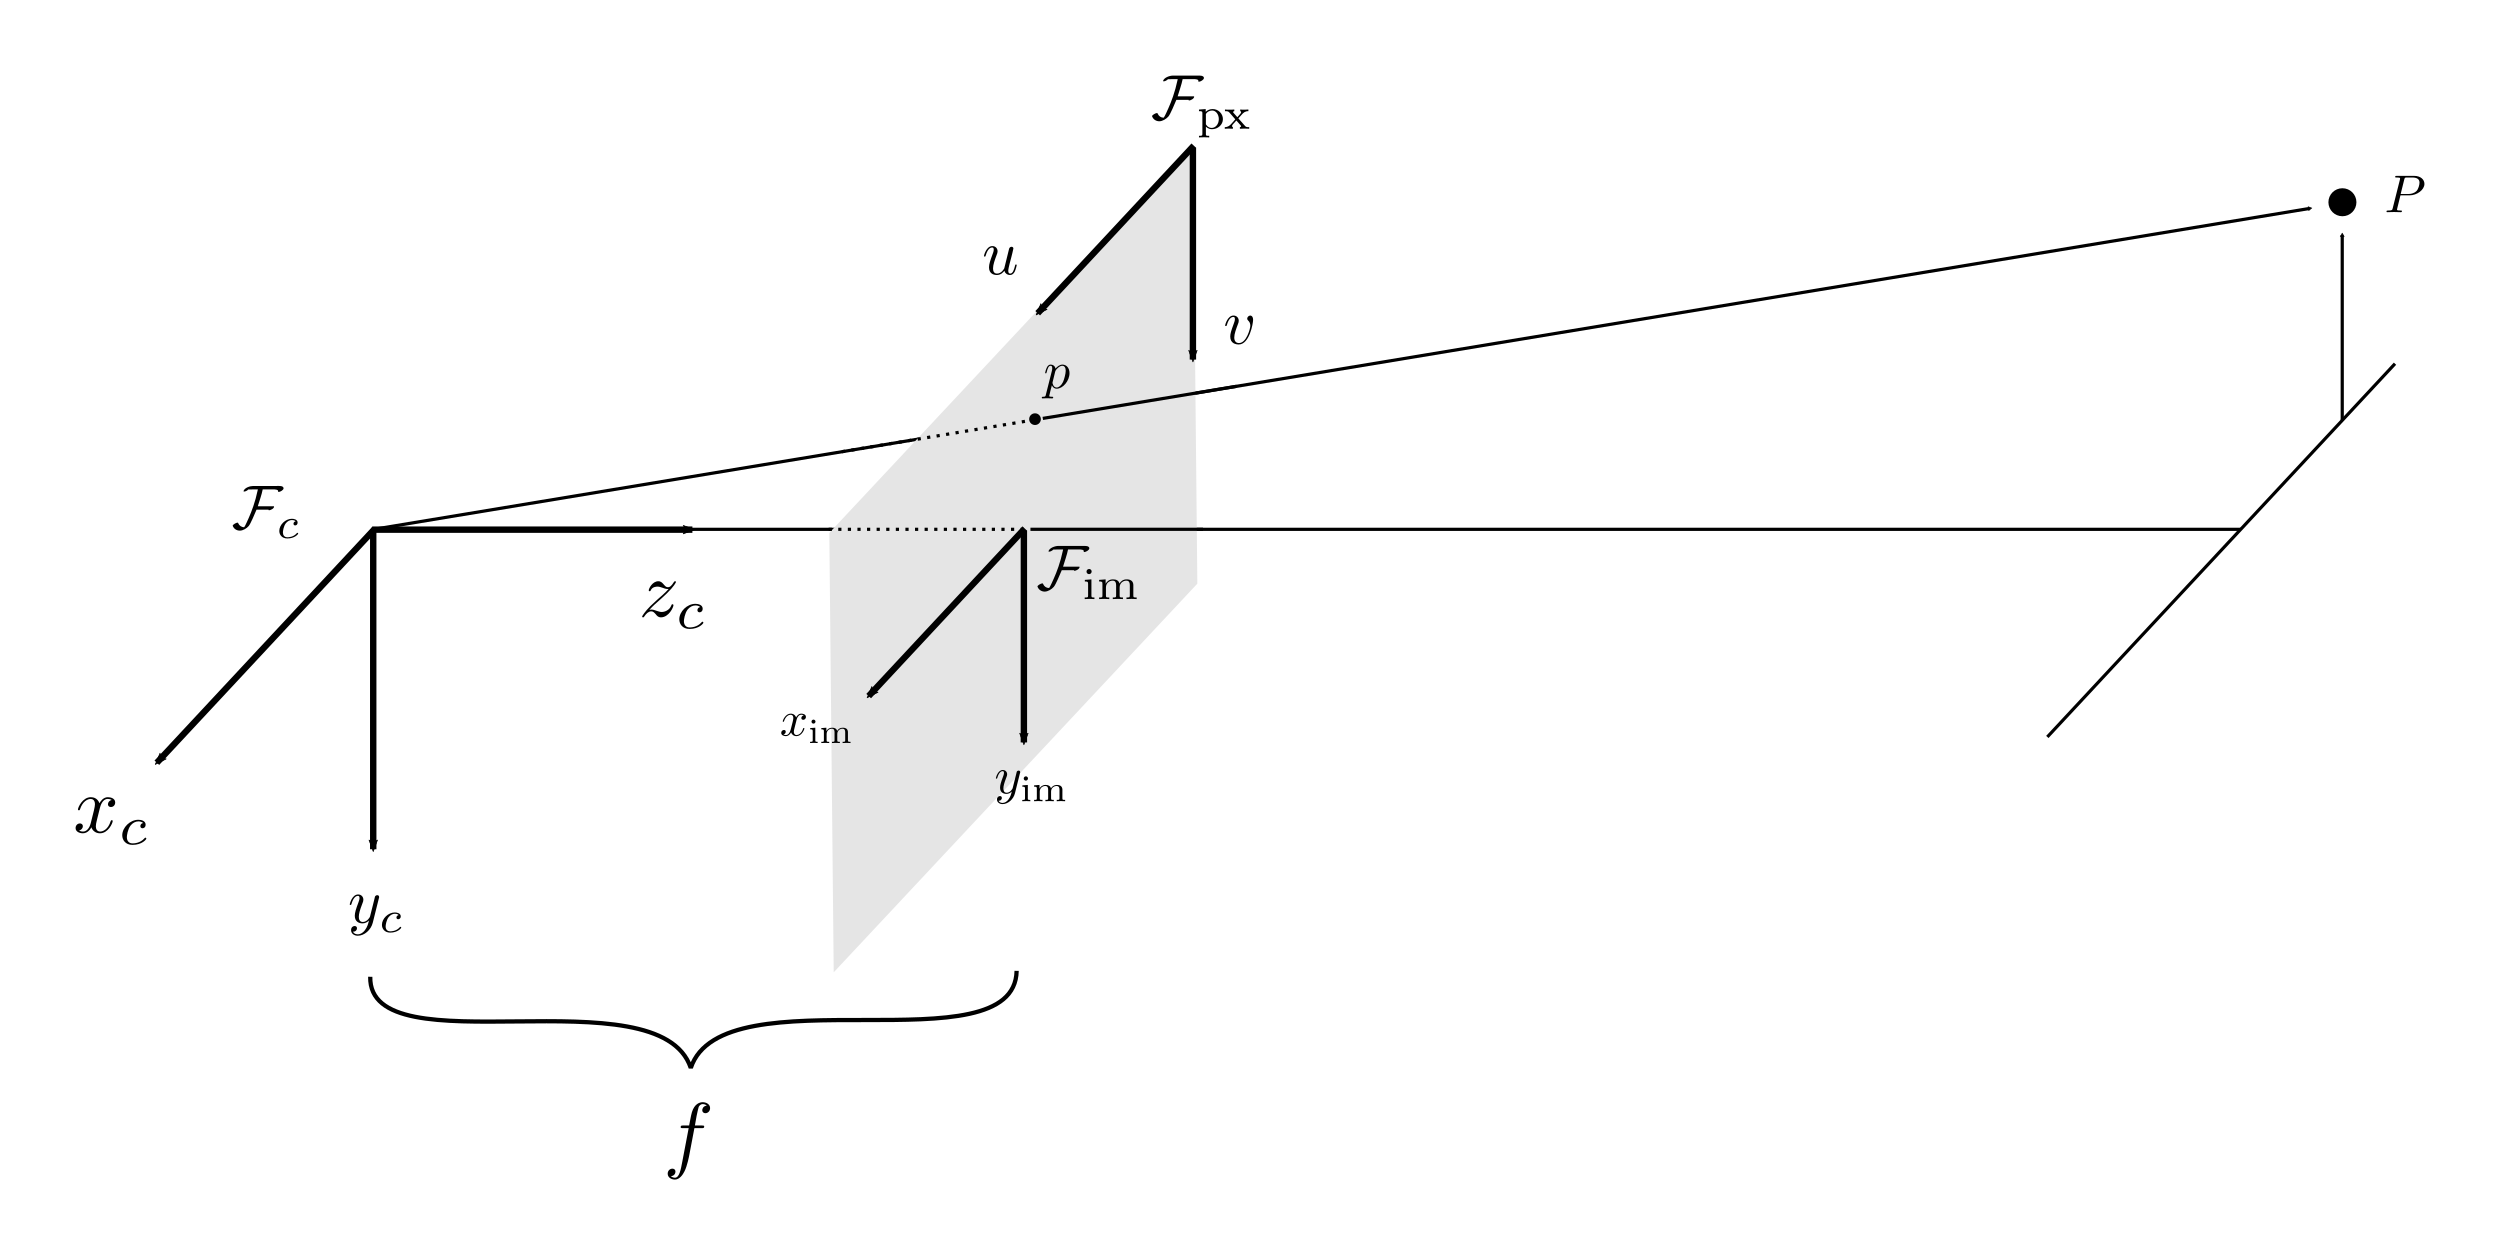<?xml version="1.0" encoding="UTF-8" standalone="no"?>
<!-- Created with Inkscape (http://www.inkscape.org/) -->

<svg
   xmlns:ns0="http://www.iki.fi/pav/software/textext/"
   xmlns:dc="http://purl.org/dc/elements/1.1/"
   xmlns:cc="http://creativecommons.org/ns#"
   xmlns:rdf="http://www.w3.org/1999/02/22-rdf-syntax-ns#"
   xmlns:svg="http://www.w3.org/2000/svg"
   xmlns="http://www.w3.org/2000/svg"
   xmlns:xlink="http://www.w3.org/1999/xlink"
   xmlns:sodipodi="http://sodipodi.sourceforge.net/DTD/sodipodi-0.dtd"
   xmlns:inkscape="http://www.inkscape.org/namespaces/inkscape"
   width="66.161mm"
   height="33.217mm"
   viewBox="0 0 234.428 117.697"
   id="svg2"
   version="1.1"
   inkscape:version="0.91 r13725"
   sodipodi:docname="camera_geometry.svg">
  <sodipodi:namedview
     id="base"
     pagecolor="#ffffff"
     bordercolor="#666666"
     borderopacity="1.0"
     inkscape:pageopacity="0.0"
     inkscape:pageshadow="2"
     inkscape:zoom="3.9999998"
     inkscape:cx="98.31705"
     inkscape:cy="55.66503"
     inkscape:document-units="px"
     inkscape:current-layer="layer1"
     showgrid="true"
     inkscape:window-width="1855"
     inkscape:window-height="1056"
     inkscape:window-x="65"
     inkscape:window-y="24"
     inkscape:window-maximized="1"
     objecttolerance="10000"
     inkscape:snap-bbox="false"
     inkscape:object-nodes="true"
     inkscape:snap-global="false"
     showguides="false"
     fit-margin-top="2"
     fit-margin-left="2"
     fit-margin-right="2"
     fit-margin-bottom="2"
     inkscape:snap-page="false"
     inkscape:snap-object-midpoints="false"
     inkscape:bbox-nodes="false"
     inkscape:snap-midpoints="false"
     inkscape:object-paths="false">
    <inkscape:grid
       originy="-726.938"
       originx="-5.064"
       id="grid4771"
       type="xygrid" />
  </sodipodi:namedview>
  <defs
     id="defs4">
    <marker
       inkscape:isstock="true"
       style="overflow:visible"
       id="marker10423"
       refX="0"
       refY="0"
       orient="auto"
       inkscape:stockid="TriangleOutM">
      <path
         transform="scale(0.4,0.4)"
         style="fill:#000000;fill-opacity:1;fill-rule:evenodd;stroke:#000000;stroke-width:1pt;stroke-opacity:1"
         d="m 5.77,0 -8.65,5 0,-10 8.65,5 z"
         id="path9371"
         inkscape:connector-curvature="0" />
    </marker>
    <marker
       inkscape:isstock="true"
       style="overflow:visible"
       id="TriangleInM"
       refX="0"
       refY="0"
       orient="auto"
       inkscape:stockid="TriangleInM">
      <path
         transform="scale(-0.4,-0.4)"
         style="fill:#000000;fill-opacity:1;fill-rule:evenodd;stroke:#000000;stroke-width:1pt;stroke-opacity:1"
         d="m 5.77,0 -8.65,5 0,-10 8.65,5 z"
         id="path9362"
         inkscape:connector-curvature="0" />
    </marker>
    <marker
       inkscape:isstock="true"
       style="overflow:visible"
       id="marker9482"
       refX="0"
       refY="0"
       orient="auto"
       inkscape:stockid="Arrow2Mstart">
      <path
         transform="scale(0.6,0.6)"
         d="M 8.719,4.034 -2.207,0.016 8.719,-4.002 c -1.745,2.372 -1.735,5.617 -6e-7,8.035 z"
         style="fill:#000000;fill-opacity:1;fill-rule:evenodd;stroke:#000000;stroke-width:0.625;stroke-linejoin:round;stroke-opacity:1"
         id="path9250"
         inkscape:connector-curvature="0" />
    </marker>
    <marker
       inkscape:isstock="true"
       style="overflow:visible"
       id="marker9092"
       refX="0"
       refY="0"
       orient="auto"
       inkscape:stockid="Arrow2Mstart">
      <path
         transform="scale(0.6,0.6)"
         d="M 8.719,4.034 -2.207,0.016 8.719,-4.002 c -1.745,2.372 -1.735,5.617 -6e-7,8.035 z"
         style="fill:#000000;fill-opacity:1;fill-rule:evenodd;stroke:#000000;stroke-width:0.625;stroke-linejoin:round;stroke-opacity:1"
         id="path9094"
         inkscape:connector-curvature="0" />
    </marker>
    <marker
       inkscape:isstock="true"
       style="overflow:visible"
       id="marker8962"
       refX="0"
       refY="0"
       orient="auto"
       inkscape:stockid="Arrow2Mstart">
      <path
         transform="scale(0.6,0.6)"
         d="M 8.719,4.034 -2.207,0.016 8.719,-4.002 c -1.745,2.372 -1.735,5.617 -6e-7,8.035 z"
         style="fill:#000000;fill-opacity:1;fill-rule:evenodd;stroke:#000000;stroke-width:0.625;stroke-linejoin:round;stroke-opacity:1"
         id="path8964"
         inkscape:connector-curvature="0" />
    </marker>
    <marker
       inkscape:isstock="true"
       style="overflow:visible"
       id="marker8908"
       refX="0"
       refY="0"
       orient="auto"
       inkscape:stockid="Arrow2Mstart">
      <path
         transform="scale(0.6,0.6)"
         d="M 8.719,4.034 -2.207,0.016 8.719,-4.002 c -1.745,2.372 -1.735,5.617 -6e-7,8.035 z"
         style="fill:#000000;fill-opacity:1;fill-rule:evenodd;stroke:#000000;stroke-width:0.625;stroke-linejoin:round;stroke-opacity:1"
         id="path8910"
         inkscape:connector-curvature="0" />
    </marker>
    <marker
       inkscape:stockid="Arrow1Mstart"
       orient="auto"
       refY="0"
       refX="0"
       id="Arrow1Mstart"
       style="overflow:visible"
       inkscape:isstock="true">
      <path
         inkscape:connector-curvature="0"
         id="path4787"
         d="M 0,0 5,-5 -12.5,0 5,5 0,0 Z"
         style="fill:#000000;fill-opacity:1;fill-rule:evenodd;stroke:#000000;stroke-width:1pt;stroke-opacity:1"
         transform="matrix(0.4,0,0,0.4,4,0)" />
    </marker>
    <marker
       inkscape:isstock="true"
       style="overflow:visible"
       id="marker12112"
       refX="0"
       refY="0"
       orient="auto"
       inkscape:stockid="TriangleOutM">
      <path
         inkscape:connector-curvature="0"
         transform="scale(0.4,0.4)"
         style="fill:#000000;fill-opacity:1;fill-rule:evenodd;stroke:#000000;stroke-width:1pt;stroke-opacity:1"
         d="m 5.77,0 -8.65,5 0,-10 8.65,5 z"
         id="path12114" />
    </marker>
    <marker
       inkscape:isstock="true"
       style="overflow:visible"
       id="TriangleOutM"
       refX="0"
       refY="0"
       orient="auto"
       inkscape:stockid="TriangleOutM">
      <path
         inkscape:connector-curvature="0"
         transform="scale(0.4,0.4)"
         style="fill:#000000;fill-opacity:1;fill-rule:evenodd;stroke:#000000;stroke-width:1pt;stroke-opacity:1"
         d="m 5.77,0 -8.65,5 0,-10 8.65,5 z"
         id="path4926" />
    </marker>
    <marker
       inkscape:isstock="true"
       style="overflow:visible"
       id="marker9913"
       refX="0"
       refY="0"
       orient="auto"
       inkscape:stockid="Arrow2Mend">
      <path
         inkscape:connector-curvature="0"
         transform="scale(-0.6,-0.6)"
         d="M 8.719,4.034 -2.207,0.016 8.719,-4.002 c -1.745,2.372 -1.735,5.617 -6e-7,8.035 z"
         style="fill:#000000;fill-opacity:1;fill-rule:evenodd;stroke:#000000;stroke-width:0.625;stroke-linejoin:round;stroke-opacity:1"
         id="path9915" />
    </marker>
    <marker
       inkscape:stockid="Arrow2Mend"
       orient="auto"
       refY="0"
       refX="0"
       id="marker9881"
       style="overflow:visible"
       inkscape:isstock="true">
      <path
         inkscape:connector-curvature="0"
         id="path9883"
         style="fill:#000000;fill-opacity:1;fill-rule:evenodd;stroke:#000000;stroke-width:0.625;stroke-linejoin:round;stroke-opacity:1"
         d="M 8.719,4.034 -2.207,0.016 8.719,-4.002 c -1.745,2.372 -1.735,5.617 -6e-7,8.035 z"
         transform="scale(-0.6,-0.6)" />
    </marker>
    <marker
       inkscape:isstock="true"
       style="overflow:visible"
       id="marker5233"
       refX="0"
       refY="0"
       orient="auto"
       inkscape:stockid="Arrow2Mend">
      <path
         inkscape:connector-curvature="0"
         transform="scale(-0.6,-0.6)"
         d="M 8.719,4.034 -2.207,0.016 8.719,-4.002 c -1.745,2.372 -1.735,5.617 -6e-7,8.035 z"
         style="fill:#000000;fill-opacity:1;fill-rule:evenodd;stroke:#000000;stroke-width:0.625;stroke-linejoin:round;stroke-opacity:1"
         id="path5235" />
    </marker>
    <marker
       inkscape:isstock="true"
       style="overflow:visible"
       id="Arrow2Mend"
       refX="0"
       refY="0"
       orient="auto"
       inkscape:stockid="Arrow2Mend">
      <path
         inkscape:connector-curvature="0"
         transform="scale(-0.6,-0.6)"
         d="M 8.719,4.034 -2.207,0.016 8.719,-4.002 c -1.745,2.372 -1.735,5.617 -6e-7,8.035 z"
         style="fill:#000000;fill-opacity:1;fill-rule:evenodd;stroke:#000000;stroke-width:0.625;stroke-linejoin:round;stroke-opacity:1"
         id="path4808" />
    </marker>
    <marker
       inkscape:isstock="true"
       style="overflow:visible"
       id="marker5233-7"
       refX="0"
       refY="0"
       orient="auto"
       inkscape:stockid="Arrow2Mend">
      <path
         transform="scale(-0.6,-0.6)"
         d="M 8.719,4.034 -2.207,0.016 8.719,-4.002 c -1.745,2.372 -1.735,5.617 -6e-7,8.035 z"
         style="fill:#000000;fill-opacity:1;fill-rule:evenodd;stroke:#000000;stroke-width:0.625;stroke-linejoin:round;stroke-opacity:1"
         id="path5235-5"
         inkscape:connector-curvature="0" />
    </marker>
    <marker
       inkscape:isstock="true"
       style="overflow:visible"
       id="TriangleOutM-6"
       refX="0"
       refY="0"
       orient="auto"
       inkscape:stockid="TriangleOutM">
      <path
         transform="scale(0.4,0.4)"
         style="fill:#000000;fill-opacity:1;fill-rule:evenodd;stroke:#000000;stroke-width:1pt;stroke-opacity:1"
         d="m 5.77,0 -8.65,5 0,-10 8.65,5 z"
         id="path4926-3"
         inkscape:connector-curvature="0" />
    </marker>
    <marker
       inkscape:isstock="true"
       style="overflow:visible"
       id="TriangleOutM-0"
       refX="0"
       refY="0"
       orient="auto"
       inkscape:stockid="TriangleOutM">
      <path
         transform="scale(0.4,0.4)"
         style="fill:#000000;fill-opacity:1;fill-rule:evenodd;stroke:#000000;stroke-width:1pt;stroke-opacity:1"
         d="m 5.77,0 -8.65,5 0,-10 8.65,5 z"
         id="path4926-6"
         inkscape:connector-curvature="0" />
    </marker>
    <marker
       inkscape:collect="always"
       inkscape:isstock="true"
       style="overflow:visible"
       id="Arrow2Mend-3-3"
       refX="0"
       refY="0"
       orient="auto"
       inkscape:stockid="Arrow2Mend">
      <path
         transform="scale(-0.6,-0.6)"
         d="M 8.719,4.034 -2.207,0.016 8.719,-4.002 c -1.745,2.372 -1.735,5.617 -6e-7,8.035 z"
         style="fill:#000000;fill-opacity:1;fill-rule:evenodd;stroke:#000000;stroke-width:0.625;stroke-linejoin:round;stroke-opacity:1"
         id="path4808-6-6"
         inkscape:connector-curvature="0" />
    </marker>
    <marker
       inkscape:isstock="true"
       style="overflow:visible"
       id="marker5233-7-7"
       refX="0"
       refY="0"
       orient="auto"
       inkscape:stockid="Arrow2Mend">
      <path
         transform="scale(-0.6,-0.6)"
         d="M 8.719,4.034 -2.207,0.016 8.719,-4.002 c -1.745,2.372 -1.735,5.617 -6e-7,8.035 z"
         style="fill:#000000;fill-opacity:1;fill-rule:evenodd;stroke:#000000;stroke-width:0.625;stroke-linejoin:round;stroke-opacity:1"
         id="path5235-5-5"
         inkscape:connector-curvature="0" />
    </marker>
    <marker
       inkscape:collect="always"
       inkscape:isstock="true"
       style="overflow:visible"
       id="Arrow2Mend-3-3-1"
       refX="0"
       refY="0"
       orient="auto"
       inkscape:stockid="Arrow2Mend">
      <path
         transform="scale(-0.6,-0.6)"
         d="M 8.719,4.034 -2.207,0.016 8.719,-4.002 c -1.745,2.372 -1.735,5.617 -6e-7,8.035 z"
         style="fill:#000000;fill-opacity:1;fill-rule:evenodd;stroke:#000000;stroke-width:0.625;stroke-linejoin:round;stroke-opacity:1"
         id="path4808-6-6-2"
         inkscape:connector-curvature="0" />
    </marker>
    <marker
       inkscape:isstock="true"
       style="overflow:visible"
       id="marker10423-1"
       refX="0"
       refY="0"
       orient="auto"
       inkscape:stockid="TriangleOutM">
      <path
         transform="scale(0.4,0.4)"
         style="fill:#000000;fill-opacity:1;fill-rule:evenodd;stroke:#000000;stroke-width:1pt;stroke-opacity:1"
         d="m 5.77,0 -8.65,5 0,-10 8.65,5 z"
         id="path9371-2"
         inkscape:connector-curvature="0" />
    </marker>
    <marker
       inkscape:collect="always"
       inkscape:isstock="true"
       style="overflow:visible"
       id="Arrow2Mend-3-3-1-1"
       refX="0"
       refY="0"
       orient="auto"
       inkscape:stockid="Arrow2Mend">
      <path
         transform="scale(-0.6,-0.6)"
         d="M 8.719,4.034 -2.207,0.016 8.719,-4.002 c -1.745,2.372 -1.735,5.617 -6e-7,8.035 z"
         style="fill:#000000;fill-opacity:1;fill-rule:evenodd;stroke:#000000;stroke-width:0.625;stroke-linejoin:round;stroke-opacity:1"
         id="path4808-6-6-2-5"
         inkscape:connector-curvature="0" />
    </marker>
    <marker
       inkscape:collect="always"
       inkscape:isstock="true"
       style="overflow:visible"
       id="Arrow2Mend-3-3-7"
       refX="0"
       refY="0"
       orient="auto"
       inkscape:stockid="Arrow2Mend">
      <path
         transform="scale(-0.6,-0.6)"
         d="M 8.719,4.034 -2.207,0.016 8.719,-4.002 c -1.745,2.372 -1.735,5.617 -6e-7,8.035 z"
         style="fill:#000000;fill-opacity:1;fill-rule:evenodd;stroke:#000000;stroke-width:0.625;stroke-linejoin:round;stroke-opacity:1"
         id="path4808-6-6-6"
         inkscape:connector-curvature="0" />
    </marker>
    <marker
       inkscape:collect="always"
       inkscape:isstock="true"
       style="overflow:visible"
       id="Arrow2Mend-3-3-1-1-9"
       refX="0"
       refY="0"
       orient="auto"
       inkscape:stockid="Arrow2Mend">
      <path
         transform="scale(-0.6,-0.6)"
         d="M 8.719,4.034 -2.207,0.016 8.719,-4.002 c -1.745,2.372 -1.735,5.617 -6e-7,8.035 z"
         style="fill:#000000;fill-opacity:1;fill-rule:evenodd;stroke:#000000;stroke-width:0.625;stroke-linejoin:round;stroke-opacity:1"
         id="path4808-6-6-2-5-3"
         inkscape:connector-curvature="0" />
    </marker>
    <marker
       inkscape:collect="always"
       inkscape:isstock="true"
       style="overflow:visible"
       id="Arrow2Mend-3-3-7-6"
       refX="0"
       refY="0"
       orient="auto"
       inkscape:stockid="Arrow2Mend">
      <path
         transform="scale(-0.6,-0.6)"
         d="M 8.719,4.034 -2.207,0.016 8.719,-4.002 c -1.745,2.372 -1.735,5.617 -6e-7,8.035 z"
         style="fill:#000000;fill-opacity:1;fill-rule:evenodd;stroke:#000000;stroke-width:0.625;stroke-linejoin:round;stroke-opacity:1"
         id="path4808-6-6-6-0"
         inkscape:connector-curvature="0" />
    </marker>
  </defs>
  <g
     style="display:inline"
     transform="translate(-5.064,-207.727)"
     inkscape:label="Layer 1"
     inkscape:groupmode="layer"
     id="layer1">
    <path
       inkscape:connector-curvature="0"
       id="path6313"
       d="m 39.895,257.362 175.304,0"
       style="fill:none;fill-rule:evenodd;stroke:#000000;stroke-width:0.3;stroke-linecap:butt;stroke-linejoin:miter;stroke-miterlimit:4;stroke-dasharray:none;stroke-dashoffset:0;stroke-opacity:1" />
    <path
       inkscape:connector-curvature="0"
       id="path5215-3-3"
       d="m 39.992,257.393 30,0"
       style="fill:none;fill-rule:evenodd;stroke:#000000;stroke-width:0.6;stroke-linecap:butt;stroke-linejoin:miter;stroke-miterlimit:4;stroke-dasharray:none;stroke-opacity:1;marker-end:url(#marker5233-7-7)" />
    <path
       inkscape:connector-curvature="0"
       id="path5217-5-5"
       d="m 40.062,257.362 0,30"
       style="fill:none;fill-rule:evenodd;stroke:#000000;stroke-width:0.6;stroke-linecap:butt;stroke-linejoin:miter;stroke-miterlimit:4;stroke-dasharray:none;stroke-opacity:1;marker-end:url(#Arrow2Mend-3-3)" />
    <g
       transform="matrix(0.75,0,0,0.75,-102.615,164.461)"
       ns0:text="$z_c$"
       ns0:preamble=""
       id="g14318-6">
      <defs
         id="defs14320-2">
        <g
           id="g14322-9">
          <symbol
             style="overflow:visible"
             overflow="visible"
             id="textext-675ea44a-0-1">
            <path
               inkscape:connector-curvature="0"
               style="stroke:none"
               d=""
               id="path14325-2" />
          </symbol>
          <symbol
             style="overflow:visible"
             overflow="visible"
             id="textext-675ea44a-1-7">
            <path
               inkscape:connector-curvature="0"
               style="stroke:none"
               d="m 1.328,-0.828 c 0.531,-0.578 0.828,-0.828 1.188,-1.141 0,0 0.609,-0.531 0.969,-0.891 C 4.438,-3.781 4.656,-4.266 4.656,-4.312 c 0,-0.094 -0.094,-0.094 -0.109,-0.094 -0.078,0 -0.094,0.016 -0.156,0.109 -0.297,0.484 -0.5,0.641 -0.734,0.641 -0.25,0 -0.359,-0.156 -0.516,-0.328 -0.188,-0.219 -0.359,-0.422 -0.688,-0.422 -0.75,0 -1.203,0.922 -1.203,1.141 0,0.047 0.031,0.109 0.109,0.109 0.094,0 0.109,-0.047 0.141,-0.109 0.188,-0.469 0.766,-0.469 0.844,-0.469 0.203,0 0.391,0.062 0.625,0.141 0.406,0.156 0.516,0.156 0.766,0.156 -0.359,0.422 -1.188,1.141 -1.375,1.297 l -0.906,0.844 C 0.781,-0.625 0.422,-0.062 0.422,0.016 c 0,0.094 0.109,0.094 0.125,0.094 0.078,0 0.094,-0.016 0.156,-0.125 0.234,-0.359 0.531,-0.625 0.859,-0.625 0.219,0 0.328,0.094 0.578,0.375 0.156,0.219 0.344,0.375 0.625,0.375 1,0 1.578,-1.266 1.578,-1.531 0,-0.047 -0.047,-0.109 -0.125,-0.109 -0.094,0 -0.109,0.062 -0.141,0.141 C 3.844,-0.75 3.203,-0.562 2.875,-0.562 c -0.188,0 -0.375,-0.062 -0.578,-0.125 -0.344,-0.125 -0.5,-0.172 -0.703,-0.172 -0.016,0 -0.172,0 -0.266,0.031 z m 0,0"
               id="path14328-0" />
          </symbol>
          <symbol
             style="overflow:visible"
             overflow="visible"
             id="textext-675ea44a-2-9">
            <path
               inkscape:connector-curvature="0"
               style="stroke:none"
               d=""
               id="path14331-3" />
          </symbol>
          <symbol
             style="overflow:visible"
             overflow="visible"
             id="textext-675ea44a-3-6">
            <path
               inkscape:connector-curvature="0"
               style="stroke:none"
               d="m 3.047,-2.672 c -0.25,0.047 -0.344,0.234 -0.344,0.391 0,0.188 0.141,0.266 0.266,0.266 0.156,0 0.391,-0.109 0.391,-0.453 0,-0.469 -0.531,-0.609 -0.906,-0.609 -1.047,0 -2.016,0.969 -2.016,1.938 0,0.594 0.406,1.203 1.281,1.203 1.188,0 1.734,-0.688 1.734,-0.781 0,-0.047 -0.062,-0.125 -0.125,-0.125 -0.031,0 -0.047,0.016 -0.109,0.078 C 2.672,-0.125 1.859,-0.125 1.734,-0.125 c -0.5,0 -0.719,-0.344 -0.719,-0.781 0,-0.188 0.094,-0.953 0.453,-1.438 0.266,-0.344 0.625,-0.531 0.984,-0.531 0.094,0 0.422,0.016 0.594,0.203 z m 0,0"
               id="path14334-0" />
          </symbol>
        </g>
      </defs>
      <g
         id="textext-675ea44a-4-6">
        <g
           style="fill:#000000;fill-opacity:1"
           id="g14337-2">
          <use
             height="100%"
             width="100%"
             xlink:href="#textext-675ea44a-1-7"
             x="223.432"
             y="134.765"
             id="use14339-6" />
        </g>
        <g
           style="fill:#000000;fill-opacity:1"
           id="g14341-1">
          <use
             height="100%"
             width="100%"
             xlink:href="#textext-675ea44a-3-6"
             x="228.065"
             y="136.259"
             id="use14343-8" />
        </g>
      </g>
    </g>
    <g
       id="g14575-7"
       ns0:preamble=""
       ns0:text="$x_c$"
       transform="matrix(0.75,0,0,0.75,-155.646,184.711)">
      <defs
         id="defs14577-9">
        <g
           id="g14579-2">
          <symbol
             id="textext-221bedf7-0-0"
             overflow="visible"
             style="overflow:visible">
            <path
               id="path14582-2"
               d=""
               style="stroke:none"
               inkscape:connector-curvature="0" />
          </symbol>
          <symbol
             id="textext-221bedf7-1-3"
             overflow="visible"
             style="overflow:visible">
            <path
               id="path14585-7"
               d="M 3.328,-3.016 C 3.391,-3.266 3.625,-4.188 4.312,-4.188 c 0.047,0 0.297,0 0.5,0.125 C 4.531,-4 4.344,-3.766 4.344,-3.516 c 0,0.156 0.109,0.344 0.375,0.344 0.219,0 0.531,-0.172 0.531,-0.578 0,-0.516 -0.578,-0.656 -0.922,-0.656 -0.578,0 -0.922,0.531 -1.047,0.75 -0.25,-0.656 -0.781,-0.75 -1.078,-0.75 -1.031,0 -1.609,1.281 -1.609,1.531 0,0.109 0.109,0.109 0.125,0.109 0.078,0 0.109,-0.031 0.125,-0.109 0.344,-1.062 1,-1.312 1.344,-1.312 0.188,0 0.531,0.094 0.531,0.672 0,0.312 -0.172,0.969 -0.531,2.375 -0.156,0.609 -0.516,1.031 -0.953,1.031 -0.062,0 -0.281,0 -0.5,-0.125 0.25,-0.062 0.469,-0.266 0.469,-0.547 0,-0.266 -0.219,-0.344 -0.359,-0.344 -0.312,0 -0.547,0.25 -0.547,0.578 0,0.453 0.484,0.656 0.922,0.656 0.672,0 1.031,-0.703 1.047,-0.75 0.125,0.359 0.484,0.75 1.078,0.75 1.031,0 1.594,-1.281 1.594,-1.531 0,-0.109 -0.078,-0.109 -0.109,-0.109 -0.094,0 -0.109,0.047 -0.141,0.109 -0.328,1.078 -1,1.312 -1.312,1.312 -0.391,0 -0.547,-0.312 -0.547,-0.656 0,-0.219 0.047,-0.438 0.156,-0.875 z m 0,0"
               style="stroke:none"
               inkscape:connector-curvature="0" />
          </symbol>
          <symbol
             id="textext-221bedf7-2-5"
             overflow="visible"
             style="overflow:visible">
            <path
               id="path14588-9"
               d=""
               style="stroke:none"
               inkscape:connector-curvature="0" />
          </symbol>
          <symbol
             id="textext-221bedf7-3-2"
             overflow="visible"
             style="overflow:visible">
            <path
               id="path14591-2"
               d="m 3.047,-2.672 c -0.25,0.047 -0.344,0.234 -0.344,0.391 0,0.188 0.141,0.266 0.266,0.266 0.156,0 0.391,-0.109 0.391,-0.453 0,-0.469 -0.531,-0.609 -0.906,-0.609 -1.047,0 -2.016,0.969 -2.016,1.938 0,0.594 0.406,1.203 1.281,1.203 1.188,0 1.734,-0.688 1.734,-0.781 0,-0.047 -0.062,-0.125 -0.125,-0.125 -0.031,0 -0.047,0.016 -0.109,0.078 C 2.672,-0.125 1.859,-0.125 1.734,-0.125 c -0.5,0 -0.719,-0.344 -0.719,-0.781 0,-0.188 0.094,-0.953 0.453,-1.438 0.266,-0.344 0.625,-0.531 0.984,-0.531 0.094,0 0.422,0.016 0.594,0.203 z m 0,0"
               style="stroke:none"
               inkscape:connector-curvature="0" />
          </symbol>
        </g>
      </defs>
      <g
         id="textext-221bedf7-4-8">
        <g
           id="g14594-9"
           style="fill:#000000;fill-opacity:1">
          <use
             id="use14596-7"
             y="134.765"
             x="223.432"
             xlink:href="#textext-221bedf7-1-3"
             width="100%"
             height="100%" />
        </g>
        <g
           id="g14598-3"
           style="fill:#000000;fill-opacity:1">
          <use
             id="use14600-6"
             y="136.259"
             x="229.126"
             xlink:href="#textext-221bedf7-3-2"
             width="100%"
             height="100%" />
        </g>
      </g>
    </g>
    <path
       inkscape:connector-curvature="0"
       id="path5217-5-5-9"
       d="M 40.219,257.3 19.771,279.251"
       style="fill:none;fill-rule:evenodd;stroke:#000000;stroke-width:0.6;stroke-linecap:butt;stroke-linejoin:miter;stroke-miterlimit:4;stroke-dasharray:none;stroke-opacity:1;marker-end:url(#Arrow2Mend-3-3-1)" />
    <path
       inkscape:connector-curvature="0"
       id="path5217-5-5-9-7"
       d="m 229.646,241.832 -32.602,35"
       style="fill:none;fill-rule:evenodd;stroke:#000000;stroke-width:0.3;stroke-linecap:butt;stroke-linejoin:miter;stroke-miterlimit:4;stroke-dasharray:none;stroke-dashoffset:0;stroke-opacity:1" />
    <path
       inkscape:connector-curvature="0"
       id="path5217-5-5-93"
       d="m 224.698,229.795 0,17.344"
       style="fill:none;fill-rule:evenodd;stroke:#000000;stroke-width:0.3;stroke-linecap:butt;stroke-linejoin:miter;stroke-miterlimit:4;stroke-dasharray:none;stroke-dashoffset:0;stroke-opacity:1;marker-start:url(#TriangleInM)" />
    <circle
       style="fill:#000000;fill-opacity:1;stroke-width:1;stroke-linecap:butt;stroke-linejoin:round;stroke-miterlimit:4;stroke-dasharray:none;stroke-dashoffset:0"
       id="path14216-6"
       cx="224.715"
       cy="226.691"
       r="1.313" />
    <g
       ns0:text="$\\mathcal{F}_c$"
       ns0:preamble=""
       transform="matrix(0.588,0,0,0.588,-104.593,178.061)"
       id="g9794-0">
      <defs
         id="defs9796-6">
        <g
           id="g9798-2">
          <symbol
             overflow="visible"
             id="textext-c4bfea48-0-6"
             style="overflow:visible">
            <path
               style="stroke:none"
               d=""
               id="path9801-1"
               inkscape:connector-curvature="0" />
          </symbol>
          <symbol
             overflow="visible"
             id="textext-c4bfea48-1-8"
             style="overflow:visible">
            <path
               style="stroke:none"
               d="m 8.281,-6.438 c 0,-0.453 -0.781,-0.375 -1.078,-0.375 l -3.766,0 c -0.5,0 -1.391,0.281 -1.547,0.828 C 1.906,-5.938 1.938,-5.922 2,-5.922 c 0.219,0 0.516,-0.172 0.656,-0.328 0.297,0 0.609,-0.016 0.906,-0.016 l 0.625,0 c 0,0 -0.047,0.172 -0.047,0.188 -0.375,1.828 -0.969,3.359 -1.406,4.344 -0.062,0.125 -0.594,1.375 -0.734,1.5 -0.438,0 -0.781,-0.25 -0.953,-0.641 -0.031,-0.047 -0.031,-0.094 -0.094,-0.094 -0.234,0 -0.781,0.328 -0.781,0.484 0,0.031 0,0.047 0.016,0.062 0.188,0.469 0.625,0.734 1.125,0.734 0.5,0 1.094,-0.359 1.406,-0.734 0.328,-0.375 0.984,-2.016 1.25,-2.609 l 1.922,0 C 5.875,-3.016 5.875,-3.016 5.875,-3 c 0,0.047 0.062,0.062 0.094,0.062 0.219,0 0.797,-0.266 0.797,-0.578 0,-0.078 -0.078,-0.062 -0.203,-0.062 l -2.391,0 c 0.266,-0.891 0.609,-1.781 0.781,-2.688 l 1.312,0 c 0.25,0 0.953,-0.047 1.125,0.172 0.031,0.047 0,0.156 0.031,0.203 C 7.438,-5.875 7.469,-5.859 7.5,-5.859 c 0.234,0 0.781,-0.297 0.781,-0.578 z m 0,0"
               id="path9804-7"
               inkscape:connector-curvature="0" />
          </symbol>
          <symbol
             overflow="visible"
             id="textext-c4bfea48-2-9"
             style="overflow:visible">
            <path
               style="stroke:none"
               d=""
               id="path9807-2"
               inkscape:connector-curvature="0" />
          </symbol>
          <symbol
             overflow="visible"
             id="textext-c4bfea48-3-0"
             style="overflow:visible">
            <path
               style="stroke:none"
               d="m 3.047,-2.672 c -0.25,0.047 -0.344,0.234 -0.344,0.391 0,0.188 0.141,0.266 0.266,0.266 0.156,0 0.391,-0.109 0.391,-0.453 0,-0.469 -0.531,-0.609 -0.906,-0.609 -1.047,0 -2.016,0.969 -2.016,1.938 0,0.594 0.406,1.203 1.281,1.203 1.188,0 1.734,-0.688 1.734,-0.781 0,-0.047 -0.062,-0.125 -0.125,-0.125 -0.031,0 -0.047,0.016 -0.109,0.078 C 2.672,-0.125 1.859,-0.125 1.734,-0.125 c -0.5,0 -0.719,-0.344 -0.719,-0.781 0,-0.188 0.094,-0.953 0.453,-1.438 0.266,-0.344 0.625,-0.531 0.984,-0.531 0.094,0 0.422,0.016 0.594,0.203 z m 0,0"
               id="path9810-2"
               inkscape:connector-curvature="0" />
          </symbol>
        </g>
      </defs>
      <g
         id="textext-c4bfea48-4-3">
        <g
           style="fill:#000000;fill-opacity:1"
           id="g9813-7">
          <use
             xlink:href="#textext-c4bfea48-1-8"
             x="223.432"
             y="134.765"
             id="use9815-5"
             width="100%"
             height="100%" />
        </g>
        <g
           style="fill:#000000;fill-opacity:1"
           id="g9817-9">
          <use
             xlink:href="#textext-c4bfea48-3-0"
             x="230.593"
             y="136.259"
             id="use9819-2"
             width="100%"
             height="100%" />
        </g>
      </g>
    </g>
    <path
       inkscape:connector-curvature="0"
       id="path10421"
       d="M 39.886,257.398 221.636,227.271"
       style="fill:none;fill-rule:evenodd;stroke:#000000;stroke-width:0.3;stroke-linecap:butt;stroke-linejoin:miter;stroke-miterlimit:4;stroke-dasharray:none;stroke-opacity:1;marker-end:url(#marker10423)" />
    <g
       transform="matrix(0.5,0,0,0.5,116.931,160.24)"
       ns0:text="$P$"
       ns0:preamble=""
       id="g17019-0"
       style="display:inline">
      <defs
         id="defs17021-3">
        <g
           id="g17023-6">
          <symbol
             style="overflow:visible"
             overflow="visible"
             id="textext-1ffad808-0-1">
            <path
               inkscape:connector-curvature="0"
               style="stroke:none"
               d=""
               id="path17026-0" />
          </symbol>
          <symbol
             style="overflow:visible"
             overflow="visible"
             id="textext-1ffad808-1-6">
            <path
               inkscape:connector-curvature="0"
               style="stroke:none"
               d="m 3.016,-3.156 1.703,0 c 1.406,0 2.797,-1.031 2.797,-2.141 0,-0.781 -0.656,-1.516 -1.969,-1.516 l -3.219,0 c -0.188,0 -0.297,0 -0.297,0.188 0,0.125 0.078,0.125 0.281,0.125 0.125,0 0.312,0.016 0.422,0.016 0.172,0.031 0.219,0.047 0.219,0.172 0,0.031 0,0.062 -0.031,0.188 l -1.344,5.344 c -0.094,0.391 -0.109,0.469 -0.906,0.469 -0.156,0 -0.266,0 -0.266,0.188 C 0.406,0 0.516,0 0.547,0 0.828,0 1.531,-0.031 1.812,-0.031 c 0.219,0 0.438,0.016 0.641,0.016 0.219,0 0.438,0.016 0.641,0.016 0.078,0 0.203,0 0.203,-0.203 0,-0.109 -0.094,-0.109 -0.281,-0.109 -0.359,0 -0.641,0 -0.641,-0.172 0,-0.062 0.016,-0.109 0.031,-0.172 z M 3.734,-6.125 C 3.828,-6.469 3.844,-6.5 4.281,-6.5 l 0.953,0 c 0.828,0 1.359,0.266 1.359,0.953 0,0.391 -0.203,1.25 -0.594,1.609 -0.5,0.453 -1.094,0.531 -1.531,0.531 l -1.406,0 z m 0,0"
               id="path17029-3" />
          </symbol>
        </g>
      </defs>
      <g
         id="textext-1ffad808-2-2">
        <g
           style="fill:#000000;fill-opacity:1"
           id="g17032-0">
          <use
             height="100%"
             width="100%"
             xlink:href="#textext-1ffad808-1-6"
             x="223.432"
             y="134.765"
             id="use17034-6" />
        </g>
      </g>
    </g>
    <g
       id="content"
       transform="matrix(0.6,0,0,-0.6,-51.54,688.583)"
       xml:space="preserve"
       stroke-miterlimit="10.433"
       font-style="normal"
       font-variant="normal"
       font-weight="normal"
       font-stretch="normal"
       font-size-adjust="none"
       letter-spacing="normal"
       word-spacing="normal"
       ns0:text="$y_c$"
       ns0:preamble="/home/plusk01/.config/inkscape/extensions/default_packages.tex"
       style="font-style:normal;font-variant:normal;font-weight:normal;font-stretch:normal;letter-spacing:normal;word-spacing:normal;text-anchor:start;fill:#000000;fill-opacity:1;fill-rule:evenodd;stroke:#000000;stroke-linecap:butt;stroke-linejoin:miter;stroke-miterlimit:10.433;stroke-dasharray:none;stroke-dashoffset:0;stroke-opacity:1"><path
         d="m 153.55,661.03 0,0 0.01,0.01 0,0.01 0,0 0,0.01 0.01,0.02 0,0.01 0,0.01 0,0 0.01,0.01 0,0.01 0,0.01 0,0.01 0,0 0,0.01 0,0.01 0.01,0 0,0.01 0,0 0,0.01 0,0.01 0,0 0,0.01 0,0.01 0,0.01 0,0.01 0,0.01 0,0 0,0.01 0,0.01 c 0,0.18 -0.14,0.27 -0.29,0.27 -0.1,0 -0.26,-0.06 -0.35,-0.21 -0.02,-0.05 -0.1,-0.36 -0.13,-0.54 -0.08,-0.26 -0.14,-0.53 -0.2,-0.8 l -0.45,-1.79 c -0.04,-0.15 -0.47,-0.85 -1.13,-0.85 -0.51,0 -0.62,0.44 -0.62,0.81 0,0.46 0.17,1.07 0.51,1.95 0.16,0.41 0.2,0.52 0.2,0.72 0,0.45 -0.32,0.82 -0.82,0.82 -0.94,0 -1.31,-1.45 -1.31,-1.54 0,-0.1 0.1,-0.1 0.12,-0.1 0.1,0 0.11,0.02 0.16,0.18 0.27,0.94 0.67,1.24 1,1.24 0.08,0 0.25,0 0.25,-0.32 0,-0.25 -0.1,-0.51 -0.17,-0.7 -0.4,-1.06 -0.57,-1.62 -0.57,-2.09 0,-0.89 0.62,-1.19 1.21,-1.19 0.39,0 0.73,0.17 1.01,0.45 -0.13,-0.52 -0.25,-1 -0.65,-1.53 -0.26,-0.34 -0.64,-0.63 -1.1,-0.63 -0.14,0 -0.58,0.03 -0.75,0.42 0.16,0 0.29,0 0.42,0.12 0.11,0.09 0.2,0.22 0.2,0.41 0,0.3 -0.26,0.35 -0.36,0.35 -0.23,0 -0.56,-0.17 -0.56,-0.65 0,-0.5 0.44,-0.87 1.05,-0.87 1.03,0 2.06,0.91 2.34,2.03 z"
         font-size-adjust="none"
         font-stretch="normal"
         font-style="normal"
         font-variant="normal"
         font-weight="normal"
         letter-spacing="normal"
         stroke-miterlimit="10.433"
         word-spacing="normal"
         style="font-style:normal;font-variant:normal;font-weight:normal;font-stretch:normal;letter-spacing:normal;word-spacing:normal;text-anchor:start;fill:#000000;fill-opacity:1;fill-rule:evenodd;stroke:#000000;stroke-width:0;stroke-linecap:butt;stroke-linejoin:miter;stroke-miterlimit:10.433;stroke-dasharray:none;stroke-dashoffset:0;stroke-opacity:1"
         id="path8770"
         inkscape:connector-curvature="0" /><path
         d="m 156.65,658.41 -0.02,0 -0.02,-0.01 -0.02,0 -0.02,-0.01 -0.02,-0.01 -0.02,-0.01 -0.02,-0.01 -0.02,-0.01 -0.01,-0.01 -0.02,-0.01 -0.01,-0.01 -0.02,-0.01 -0.01,-0.01 -0.01,-0.02 -0.02,-0.01 -0.01,-0.01 -0.01,-0.02 -0.01,-0.01 -0.01,-0.02 0,-0.01 -0.01,-0.01 -0.01,-0.02 -0.01,-0.01 0,-0.02 -0.01,-0.02 0,-0.01 0,-0.02 -0.01,-0.01 0,-0.02 0,-0.01 0,-0.02 0,-0.01 c 0,-0.19 0.15,-0.26 0.27,-0.26 0.15,0 0.4,0.11 0.4,0.45 0,0.47 -0.55,0.61 -0.92,0.61 -1.05,0 -2.02,-0.97 -2.02,-1.94 0,-0.6 0.42,-1.21 1.29,-1.21 1.18,0 1.73,0.69 1.73,0.79 0,0.04 -0.06,0.12 -0.12,0.12 -0.04,0 -0.05,-0.02 -0.11,-0.07 -0.54,-0.64 -1.36,-0.64 -1.48,-0.64 -0.51,0 -0.73,0.34 -0.73,0.77 0,0.2 0.1,0.96 0.46,1.44 0.27,0.34 0.63,0.54 0.98,0.54 0.1,0 0.43,-0.01 0.6,-0.21 z"
         font-size-adjust="none"
         font-stretch="normal"
         font-style="normal"
         font-variant="normal"
         font-weight="normal"
         letter-spacing="normal"
         stroke-miterlimit="10.433"
         word-spacing="normal"
         style="font-style:normal;font-variant:normal;font-weight:normal;font-stretch:normal;letter-spacing:normal;word-spacing:normal;text-anchor:start;fill:#000000;fill-opacity:1;fill-rule:evenodd;stroke:#000000;stroke-width:0;stroke-linecap:butt;stroke-linejoin:miter;stroke-miterlimit:10.433;stroke-dasharray:none;stroke-dashoffset:0;stroke-opacity:1"
         id="path8772"
         inkscape:connector-curvature="0" /></g>    <g
       id="g10161"
       transform="matrix(0.6,0,0,-0.6,23.768,613.244)"
       xml:space="preserve"
       stroke-miterlimit="10.433"
       font-style="normal"
       font-variant="normal"
       font-weight="normal"
       font-stretch="normal"
       font-size-adjust="none"
       letter-spacing="normal"
       word-spacing="normal"
       ns0:text="$\\mathcal{F}_{\\text{px}}$"
       ns0:preamble="/home/plusk01/.config/inkscape/extensions/default_packages.tex"
       style="font-style:normal;font-variant:normal;font-weight:normal;font-stretch:normal;letter-spacing:normal;word-spacing:normal;text-anchor:start;fill:#000000;fill-opacity:1;fill-rule:evenodd;stroke:#000000;stroke-linecap:butt;stroke-linejoin:miter;stroke-miterlimit:10.433;stroke-dasharray:none;stroke-dashoffset:0;stroke-opacity:1"><path
         inkscape:connector-curvature="0"
         d="m 156.98,663.66 0,0.02 0,0.02 -0.01,0.02 0,0.02 0,0.02 -0.01,0.01 -0.01,0.02 0,0.02 -0.01,0.01 -0.01,0.02 -0.01,0.01 -0.01,0.01 -0.02,0.02 -0.01,0.01 -0.01,0.01 -0.02,0.01 -0.01,0.01 -0.02,0.01 -0.03,0.02 -0.03,0.02 -0.04,0.01 -0.04,0.02 -0.04,0.01 -0.04,0.01 -0.04,0 -0.05,0.01 -0.04,0.01 -0.05,0 -0.04,0 -0.05,0.01 -0.04,0 -0.04,0 -0.05,0 -0.04,0 -0.04,0 -0.04,0 -0.04,0 -0.04,0 -0.03,0 -0.04,0 -0.03,0 -3.75,0 c -0.5,0 -1.39,-0.29 -1.55,-0.83 0.02,-0.06 0.04,-0.07 0.1,-0.07 0.22,0 0.52,0.18 0.66,0.33 0.31,0 0.61,0.02 0.92,0.02 l 0.61,0 c 0,0 -0.04,-0.18 -0.04,-0.19 -0.38,-1.82 -0.97,-3.37 -1.41,-4.34 -0.06,-0.13 -0.6,-1.38 -0.74,-1.5 -0.44,0 -0.77,0.24 -0.94,0.63 -0.03,0.06 -0.03,0.1 -0.1,0.1 -0.23,0 -0.78,-0.32 -0.78,-0.49 0,-0.02 0.01,-0.04 0.02,-0.06 0.18,-0.47 0.63,-0.74 1.11,-0.74 0.51,0 1.1,0.37 1.42,0.74 0.33,0.38 0.99,2.01 1.25,2.61 l 1.92,0 c -0.01,-0.01 -0.02,-0.02 -0.02,-0.03 0,-0.04 0.06,-0.07 0.1,-0.07 0.22,0 0.78,0.28 0.78,0.59 0,0.07 -0.06,0.06 -0.19,0.06 l -2.39,0 c 0.26,0.9 0.6,1.77 0.78,2.69 l 1.32,0 c 0.25,0 0.94,0.05 1.12,-0.17 0.02,-0.06 -0.01,-0.16 0.02,-0.21 0.02,-0.02 0.05,-0.03 0.08,-0.03 0.24,0 0.78,0.3 0.78,0.57 z"
         font-size-adjust="none"
         font-stretch="normal"
         font-style="normal"
         font-variant="normal"
         font-weight="normal"
         letter-spacing="normal"
         stroke-miterlimit="10.433"
         word-spacing="normal"
         style="font-style:normal;font-variant:normal;font-weight:normal;font-stretch:normal;letter-spacing:normal;word-spacing:normal;text-anchor:start;fill:#000000;fill-opacity:1;fill-rule:evenodd;stroke:#000000;stroke-width:0;stroke-linecap:butt;stroke-linejoin:miter;stroke-miterlimit:10.433;stroke-dasharray:none;stroke-dashoffset:0;stroke-opacity:1"
         id="path10163" /><path
         inkscape:connector-curvature="0"
         d="m 157.81,654.64 -0.02,0 -0.02,0 -0.02,0 -0.02,0 -0.02,0 -0.02,0 -0.01,0 -0.02,0 -0.02,0 -0.01,0 -0.02,0 -0.02,0 -0.01,0 -0.01,0 -0.02,0 -0.01,0 -0.01,0 -0.02,0 -0.02,0.01 -0.02,0 -0.02,0 -0.02,0.01 -0.02,0 -0.02,0.01 -0.01,0.01 -0.01,0 -0.02,0.01 -0.01,0.01 -0.01,0.01 0,0.01 -0.01,0.02 -0.01,0.01 0,0.01 -0.01,0.02 0,0.02 -0.01,0.02 0,0.02 0,0.02 0,0.03 0,0.02 0,0.03 0,1.14 c 0.03,-0.04 0.36,-0.41 0.95,-0.41 l -0.04,0.2 c -0.62,0 -0.89,0.53 -0.91,0.57 l 0,1.62 c 0.21,0.35 0.61,0.53 0.98,0.53 0.59,0 1.04,-0.61 1.04,-1.34 0,-0.8 -0.52,-1.38 -1.11,-1.38 l 0.04,-0.2 c 0.92,0 1.71,0.69 1.71,1.58 0,0.85 -0.72,1.57 -1.6,1.57 -0.4,0 -0.8,-0.15 -1.09,-0.43 l 0,0.43 -1.05,-0.08 0,-0.25 c 0.49,0 0.53,-0.04 0.53,-0.33 l 0,-3.22 c 0,-0.3 -0.07,-0.3 -0.53,-0.3 l 0,-0.25 c 0.02,0 0.51,0.02 0.8,0.02 0.26,0 0.74,-0.02 0.8,-0.02 z"
         font-size-adjust="none"
         font-stretch="normal"
         font-style="normal"
         font-variant="normal"
         font-weight="normal"
         letter-spacing="normal"
         stroke-miterlimit="10.433"
         word-spacing="normal"
         style="font-style:normal;font-variant:normal;font-weight:normal;font-stretch:normal;letter-spacing:normal;word-spacing:normal;text-anchor:start;fill:#000000;fill-opacity:1;fill-rule:evenodd;stroke:#000000;stroke-width:0;stroke-linecap:butt;stroke-linejoin:miter;stroke-miterlimit:10.433;stroke-dasharray:none;stroke-dashoffset:0;stroke-opacity:1"
         id="path10165" /><path
         inkscape:connector-curvature="0"
         d="m 162.42,657.3 0,0 0,0 0,0 0,0 0,0 0,0.01 0,0 0,0 0,0 0,0 -0.01,0 0,0 0,0 0,0.01 0,0 -0.01,0 0,0.01 0,0 0,0 -0.01,0.01 0,0 -0.01,0.01 0,0 0,0 0,0 0,0.01 -0.01,0 0,0 0,0 0,0 0,0.01 0,0 0,0 0,0 0,0 0,0 0,0 0,0 0,0 0,0 0,0 c 0,0.02 0.46,0.52 0.52,0.58 0.24,0.27 0.49,0.54 1.04,0.54 l 0,0.26 c -0.2,-0.02 -0.4,-0.03 -0.59,-0.03 -0.21,0 -0.48,0 -0.69,0.03 l 0,-0.26 c 0.12,-0.02 0.14,-0.09 0.14,-0.16 0,-0.01 0,-0.11 -0.1,-0.23 l -0.49,-0.55 -0.58,0.66 c -0.07,0.07 -0.08,0.11 -0.08,0.14 0,0.1 0.1,0.14 0.19,0.14 l 0,0.26 c -0.26,-0.03 -0.52,-0.03 -0.78,-0.03 -0.21,0 -0.47,0 -0.68,0.03 l 0,-0.26 c 0.32,0 0.51,0 0.69,-0.21 l 0.87,-1 c 0.01,-0.01 0.05,-0.06 0.05,-0.07 0,-0.02 -0.52,-0.59 -0.59,-0.67 -0.26,-0.28 -0.49,-0.53 -1.05,-0.55 l 0,-0.25 c 0.21,0.01 0.36,0.03 0.58,0.03 0.21,0 0.49,-0.01 0.69,-0.03 l 0,0.25 c -0.08,0.02 -0.13,0.06 -0.13,0.16 0,0.13 0.07,0.23 0.18,0.34 l 0.49,0.54 0.61,-0.69 c 0.13,-0.15 0.13,-0.16 0.13,-0.2 0,-0.14 -0.16,-0.15 -0.19,-0.15 l 0,-0.25 c 0.07,0.01 0.57,0.03 0.79,0.03 0.22,0 0.45,-0.01 0.67,-0.03 l 0,0.25 c -0.47,0 -0.52,0.04 -0.68,0.22 z"
         font-size-adjust="none"
         font-stretch="normal"
         font-style="normal"
         font-variant="normal"
         font-weight="normal"
         letter-spacing="normal"
         stroke-miterlimit="10.433"
         word-spacing="normal"
         style="font-style:normal;font-variant:normal;font-weight:normal;font-stretch:normal;letter-spacing:normal;word-spacing:normal;text-anchor:start;fill:#000000;fill-opacity:1;fill-rule:evenodd;stroke:#000000;stroke-width:0;stroke-linecap:butt;stroke-linejoin:miter;stroke-miterlimit:10.433;stroke-dasharray:none;stroke-dashoffset:0;stroke-opacity:1"
         id="path10167" /></g>    <g
       ns0:preamble="/home/plusk01/.config/inkscape/extensions/default_packages.tex"
       ns0:text="$u$"
       word-spacing="normal"
       letter-spacing="normal"
       font-size-adjust="none"
       font-stretch="normal"
       font-weight="normal"
       font-variant="normal"
       font-style="normal"
       stroke-miterlimit="10.433"
       xml:space="preserve"
       transform="matrix(0.6,0,0,-0.6,7.93,627.786)"
       id="g10839"
       style="font-style:normal;font-variant:normal;font-weight:normal;font-stretch:normal;letter-spacing:normal;word-spacing:normal;text-anchor:start;fill:#000000;fill-opacity:1;fill-rule:evenodd;stroke:#000000;stroke-linecap:butt;stroke-linejoin:miter;stroke-miterlimit:10.433;stroke-dasharray:none;stroke-dashoffset:0;stroke-opacity:1"><path
         id="path10841"
         d="m 152.2,657.79 0.01,-0.04 0.01,-0.03 0.01,-0.04 0.02,-0.04 0.02,-0.03 0.01,-0.03 0.02,-0.04 0.02,-0.03 0.02,-0.03 0.02,-0.03 0.03,-0.02 0.02,-0.03 0.03,-0.03 0.02,-0.02 0.03,-0.02 0.03,-0.03 0.03,-0.02 0.03,-0.02 0.03,-0.02 0.03,-0.01 0.04,-0.02 0.03,-0.01 0.03,-0.02 0.04,-0.01 0.04,-0.01 0.03,-0.01 0.04,-0.01 0.04,-0.01 0.04,0 0.03,0 0.04,-0.01 0.04,0 c 0.35,0 0.58,0.23 0.74,0.55 0.17,0.36 0.3,0.97 0.3,0.99 0,0.1 -0.09,0.1 -0.12,0.1 -0.1,0 -0.11,-0.04 -0.14,-0.18 -0.14,-0.56 -0.33,-1.24 -0.75,-1.24 -0.21,0 -0.31,0.13 -0.31,0.46 0,0.22 0.12,0.69 0.2,1.04 l 0.28,1.07 c 0.03,0.15 0.13,0.53 0.17,0.68 0.05,0.23 0.15,0.61 0.15,0.67 0,0.18 -0.14,0.27 -0.29,0.27 -0.05,0 -0.31,-0.01 -0.39,-0.35 -0.18,-0.73 -0.62,-2.47 -0.74,-3 -0.01,-0.04 -0.41,-0.84 -1.14,-0.84 -0.52,0 -0.62,0.45 -0.62,0.82 0,0.56 0.28,1.34 0.54,2.03 0.12,0.3 0.17,0.44 0.17,0.63 0,0.45 -0.32,0.82 -0.82,0.82 -0.94,0 -1.31,-1.45 -1.31,-1.54 0,-0.1 0.1,-0.1 0.12,-0.1 0.1,0 0.11,0.02 0.16,0.18 0.25,0.87 0.63,1.24 1,1.24 0.09,0 0.25,-0.01 0.25,-0.33 0,-0.24 -0.11,-0.53 -0.17,-0.68 -0.37,-0.99 -0.57,-1.6 -0.57,-2.09 0,-0.95 0.68,-1.2 1.22,-1.2 0.66,0 1.02,0.45 1.19,0.67 z"
         inkscape:connector-curvature="0"
         style="fill:#000000;stroke-width:0" /></g>    <g
       id="g11535"
       transform="matrix(0.6,0,0,-0.6,30.544,634.3)"
       xml:space="preserve"
       stroke-miterlimit="10.433"
       font-style="normal"
       font-variant="normal"
       font-weight="normal"
       font-stretch="normal"
       font-size-adjust="none"
       letter-spacing="normal"
       word-spacing="normal"
       ns0:text="$v$"
       ns0:preamble="/home/plusk01/.config/inkscape/extensions/default_packages.tex"
       style="font-style:normal;font-variant:normal;font-weight:normal;font-stretch:normal;letter-spacing:normal;word-spacing:normal;text-anchor:start;display:inline;fill:#000000;fill-opacity:1;fill-rule:evenodd;stroke:#000000;stroke-linecap:butt;stroke-linejoin:miter;stroke-miterlimit:10.433;stroke-dasharray:none;stroke-dashoffset:0;stroke-opacity:1"><path
         inkscape:connector-curvature="0"
         d="m 153.37,660.94 0,0.02 0,0.03 0,0.02 0,0.03 0,0.02 0,0.02 -0.01,0.02 0,0.02 0,0.04 -0.01,0.04 -0.01,0.04 -0.01,0.03 -0.01,0.04 -0.01,0.03 -0.02,0.03 -0.01,0.03 -0.01,0.02 -0.02,0.03 -0.01,0.02 -0.02,0.02 -0.02,0.02 -0.01,0.02 -0.02,0.01 -0.02,0.02 -0.02,0.01 -0.01,0.01 -0.02,0.01 -0.02,0.01 -0.02,0.01 -0.02,0.01 -0.02,0 -0.02,0.01 -0.01,0 -0.02,0 -0.02,0.01 -0.02,0 c -0.25,0 -0.48,-0.26 -0.48,-0.48 0,-0.13 0.05,-0.19 0.15,-0.3 0.22,-0.2 0.34,-0.46 0.34,-0.82 0,-0.42 -0.6,-2.7 -1.77,-2.7 -0.51,0 -0.74,0.35 -0.74,0.87 0,0.56 0.27,1.28 0.58,2.11 0.07,0.17 0.12,0.31 0.12,0.5 0,0.45 -0.32,0.82 -0.82,0.82 -0.93,0 -1.31,-1.45 -1.31,-1.54 0,-0.1 0.1,-0.1 0.12,-0.1 0.1,0 0.11,0.02 0.16,0.18 0.29,1.01 0.71,1.24 1,1.24 0.08,0 0.25,0 0.25,-0.32 0,-0.25 -0.1,-0.52 -0.17,-0.7 -0.43,-1.16 -0.56,-1.61 -0.56,-2.04 0,-1.08 0.87,-1.24 1.33,-1.24 1.67,0 2.24,3.3 2.24,3.82 z"
         font-size-adjust="none"
         font-stretch="normal"
         font-style="normal"
         font-variant="normal"
         font-weight="normal"
         letter-spacing="normal"
         stroke-miterlimit="10.433"
         word-spacing="normal"
         style="font-style:normal;font-variant:normal;font-weight:normal;font-stretch:normal;letter-spacing:normal;word-spacing:normal;text-anchor:start;display:inline;fill:#000000;fill-opacity:1;fill-rule:evenodd;stroke:#000000;stroke-width:0;stroke-linecap:butt;stroke-linejoin:miter;stroke-miterlimit:10.433;stroke-dasharray:none;stroke-dashoffset:0;stroke-opacity:1"
         id="path11537" /></g>    <g
       style="font-style:normal;font-variant:normal;font-weight:normal;font-stretch:normal;letter-spacing:normal;word-spacing:normal;text-anchor:start;fill:#000000;fill-opacity:1;fill-rule:evenodd;stroke:#000000;stroke-linecap:butt;stroke-linejoin:miter;stroke-miterlimit:10.433;stroke-dasharray:none;stroke-dashoffset:0;stroke-opacity:1"
       ns0:preamble="/home/plusk01/.config/inkscape/extensions/default_packages.tex"
       ns0:text="$f$"
       word-spacing="normal"
       letter-spacing="normal"
       font-size-adjust="none"
       font-stretch="normal"
       font-weight="normal"
       font-variant="normal"
       font-style="normal"
       stroke-miterlimit="10.433"
       xml:space="preserve"
       transform="matrix(0.8,0,0,-0.8,-51.717,842.49)"
       id="g15217"><path
         id="path15219"
         style="font-style:normal;font-variant:normal;font-weight:normal;font-stretch:normal;letter-spacing:normal;word-spacing:normal;text-anchor:start;fill:#000000;fill-opacity:1;fill-rule:evenodd;stroke:#000000;stroke-width:0;stroke-linecap:butt;stroke-linejoin:miter;stroke-miterlimit:10.433;stroke-dasharray:none;stroke-dashoffset:0;stroke-opacity:1"
         word-spacing="normal"
         stroke-miterlimit="10.433"
         letter-spacing="normal"
         font-weight="normal"
         font-variant="normal"
         font-style="normal"
         font-stretch="normal"
         font-size-adjust="none"
         d="m 152.37,661.22 0.85,0 c 0.2,0 0.3,0 0.3,0.2 0,0.11 -0.1,0.11 -0.27,0.11 l -0.82,0 0.2,1.13 c 0.05,0.21 0.19,0.92 0.24,1.04 0.09,0.19 0.26,0.34 0.47,0.34 0.04,0 0.3,0 0.49,-0.18 -0.44,-0.04 -0.54,-0.39 -0.54,-0.54 0,-0.23 0.18,-0.35 0.37,-0.35 0.26,0 0.55,0.22 0.55,0.6 0,0.46 -0.46,0.69 -0.87,0.69 -0.34,0 -0.96,-0.18 -1.26,-1.17 -0.06,-0.21 -0.09,-0.31 -0.33,-1.56 l -0.69,0 c -0.19,0 -0.3,0 -0.3,-0.19 0,-0.12 0.09,-0.12 0.28,-0.12 l 0.66,0 -0.75,-3.94 c -0.18,-0.96 -0.35,-1.87 -0.86,-1.87 -0.05,0 -0.29,0 -0.48,0.18 0.46,0.03 0.54,0.39 0.54,0.54 0,0.23 -0.17,0.34 -0.36,0.34 -0.26,0 -0.55,-0.21 -0.55,-0.59 0,-0.45 0.44,-0.69 0.85,-0.69 0.54,0 0.94,0.59 1.12,0.97 0.32,0.62 0.55,1.83 0.56,1.9 z"
         inkscape:connector-curvature="0" /></g>  </g>
  <g
     inkscape:label="Image Plane"
     id="layer2"
     inkscape:groupmode="layer"
     style="display:inline"
     transform="translate(38.544,-193.362)">
    <rect
       style="display:inline;fill:#e5e5e5;fill-opacity:1;stroke:none;stroke-width:0.403;stroke-miterlimit:4;stroke-dasharray:none;stroke-dashoffset:0;stroke-opacity:1"
       id="rect10312"
       width="49.924"
       height="41.206"
       x="53.294"
       y="282.236"
       transform="matrix(0.683,-0.73,0.01,1,0,0)" />
    <path
       inkscape:connector-curvature="0"
       id="path6313-7"
       d="m 39.158,242.996 18.558,0"
       style="display:inline;fill:none;fill-rule:evenodd;stroke:#000000;stroke-width:0.3;stroke-linecap:butt;stroke-linejoin:miter;stroke-miterlimit:4;stroke-dasharray:0.3, 0.6;stroke-dashoffset:0;stroke-opacity:1" />
    <path
       inkscape:connector-curvature="0"
       id="path6313-7-3"
       d="m 58.082,242.994 16.183,0"
       style="display:inline;fill:none;fill-rule:evenodd;stroke:#000000;stroke-width:0.3;stroke-linecap:butt;stroke-linejoin:miter;stroke-miterlimit:4;stroke-dasharray:none;stroke-dashoffset:0;stroke-opacity:1" />
    <path
       inkscape:connector-curvature="0"
       id="path10421-9"
       d="M 40.401,235.719 58.576,232.706"
       style="display:inline;fill:none;fill-rule:evenodd;stroke:#000000;stroke-width:0.3;stroke-linecap:butt;stroke-linejoin:miter;stroke-miterlimit:4;stroke-dasharray:0.3, 0.6;stroke-dashoffset:0;stroke-opacity:1" />
    <path
       inkscape:connector-curvature="0"
       id="path10421-9-4"
       d="M 59.24,232.597 77.415,229.584"
       style="display:inline;fill:none;fill-rule:evenodd;stroke:#000000;stroke-width:0.3;stroke-linecap:butt;stroke-linejoin:miter;stroke-miterlimit:4;stroke-dasharray:none;stroke-dashoffset:0;stroke-opacity:1" />
    <circle
       style="display:inline;fill:#000000;fill-opacity:1;stroke-width:1;stroke-linecap:butt;stroke-linejoin:round;stroke-miterlimit:4;stroke-dasharray:none;stroke-dashoffset:0"
       id="path14216-6-5"
       cx="58.51"
       cy="232.666"
       r="0.548" />
    <path
       inkscape:connector-curvature="0"
       id="path5217-5-5-9-54"
       d="M 73.4,207.021 58.762,222.735"
       style="display:inline;fill:none;fill-rule:evenodd;stroke:#000000;stroke-width:0.6;stroke-linecap:butt;stroke-linejoin:miter;stroke-miterlimit:4;stroke-dasharray:none;stroke-opacity:1;marker-end:url(#Arrow2Mend-3-3-1-1)" />
    <path
       inkscape:connector-curvature="0"
       id="path5217-5-5-5"
       d="m 73.317,207.219 0,19.861"
       style="display:inline;fill:none;fill-rule:evenodd;stroke:#000000;stroke-width:0.6;stroke-linecap:butt;stroke-linejoin:miter;stroke-miterlimit:4;stroke-dasharray:none;stroke-opacity:1;marker-end:url(#Arrow2Mend-3-3-7)" />
    <path
       inkscape:connector-curvature="0"
       id="path5217-5-5-9-54-6"
       d="M 57.549,242.922 42.912,258.635"
       style="display:inline;fill:none;fill-rule:evenodd;stroke:#000000;stroke-width:0.6;stroke-linecap:butt;stroke-linejoin:miter;stroke-miterlimit:4;stroke-dasharray:none;stroke-opacity:1;marker-end:url(#Arrow2Mend-3-3-1-1-9)" />
    <path
       inkscape:connector-curvature="0"
       id="path5217-5-5-5-2"
       d="m 57.467,243.119 0,19.861"
       style="display:inline;fill:none;fill-rule:evenodd;stroke:#000000;stroke-width:0.6;stroke-linecap:butt;stroke-linejoin:miter;stroke-miterlimit:4;stroke-dasharray:none;stroke-opacity:1;marker-end:url(#Arrow2Mend-3-3-7-6)" />
    <g
       style="font-style:normal;font-variant:normal;font-weight:normal;font-stretch:normal;letter-spacing:normal;word-spacing:normal;text-anchor:start;display:inline;fill:#000000;fill-opacity:1;fill-rule:evenodd;stroke:#000000;stroke-linecap:butt;stroke-linejoin:miter;stroke-miterlimit:10.433;stroke-dasharray:none;stroke-dashoffset:0;stroke-opacity:1"
       ns0:preamble="/home/plusk01/.config/inkscape/extensions/default_packages.tex"
       ns0:text="$\\mathcal{F}_{\\text{im}}$"
       word-spacing="normal"
       letter-spacing="normal"
       font-size-adjust="none"
       font-stretch="normal"
       font-weight="normal"
       font-variant="normal"
       font-style="normal"
       stroke-miterlimit="10.433"
       xml:space="preserve"
       transform="matrix(0.6,0,0,-0.6,-30.586,642.982)"
       id="g8102-5"><path
         id="path8104-62"
         style="font-style:normal;font-variant:normal;font-weight:normal;font-stretch:normal;letter-spacing:normal;word-spacing:normal;text-anchor:start;fill:#000000;fill-opacity:1;fill-rule:evenodd;stroke:#000000;stroke-width:0;stroke-linecap:butt;stroke-linejoin:miter;stroke-miterlimit:10.433;stroke-dasharray:none;stroke-dashoffset:0;stroke-opacity:1"
         word-spacing="normal"
         stroke-miterlimit="10.433"
         letter-spacing="normal"
         font-weight="normal"
         font-variant="normal"
         font-style="normal"
         font-stretch="normal"
         font-size-adjust="none"
         d="m 156.98,663.66 0,0.02 0,0.02 -0.01,0.02 0,0.02 0,0.02 -0.01,0.01 -0.01,0.02 0,0.02 -0.01,0.01 -0.01,0.02 -0.01,0.01 -0.01,0.01 -0.02,0.02 -0.01,0.01 -0.01,0.01 -0.02,0.01 -0.01,0.01 -0.02,0.01 -0.03,0.02 -0.03,0.02 -0.04,0.01 -0.04,0.02 -0.04,0.01 -0.04,0.01 -0.04,0 -0.05,0.01 -0.04,0.01 -0.05,0 -0.04,0 -0.05,0.01 -0.04,0 -0.04,0 -0.05,0 -0.04,0 -0.04,0 -0.04,0 -0.04,0 -0.04,0 -0.03,0 -0.04,0 -0.03,0 -3.75,0 c -0.5,0 -1.39,-0.29 -1.55,-0.83 0.02,-0.06 0.04,-0.07 0.1,-0.07 0.22,0 0.52,0.18 0.66,0.33 0.31,0 0.61,0.02 0.92,0.02 l 0.61,0 c 0,0 -0.04,-0.18 -0.04,-0.19 -0.38,-1.82 -0.97,-3.37 -1.41,-4.34 -0.06,-0.13 -0.6,-1.38 -0.74,-1.5 -0.44,0 -0.77,0.24 -0.94,0.63 -0.03,0.06 -0.03,0.1 -0.1,0.1 -0.23,0 -0.78,-0.32 -0.78,-0.49 0,-0.02 0.01,-0.04 0.02,-0.06 0.18,-0.47 0.63,-0.74 1.11,-0.74 0.51,0 1.1,0.37 1.42,0.74 0.33,0.38 0.99,2.01 1.25,2.61 l 1.92,0 c -0.01,-0.01 -0.02,-0.02 -0.02,-0.03 0,-0.04 0.06,-0.07 0.1,-0.07 0.22,0 0.78,0.28 0.78,0.59 0,0.07 -0.06,0.06 -0.19,0.06 l -2.39,0 c 0.26,0.9 0.6,1.77 0.78,2.69 l 1.32,0 c 0.25,0 0.94,0.05 1.12,-0.17 0.02,-0.06 -0.01,-0.16 0.02,-0.21 0.02,-0.02 0.05,-0.03 0.08,-0.03 0.24,0 0.78,0.3 0.78,0.57 z"
         inkscape:connector-curvature="0" /><path
         id="path8106-9"
         style="font-style:normal;font-variant:normal;font-weight:normal;font-stretch:normal;letter-spacing:normal;word-spacing:normal;text-anchor:start;fill:#000000;fill-opacity:1;fill-rule:evenodd;stroke:#000000;stroke-width:0;stroke-linecap:butt;stroke-linejoin:miter;stroke-miterlimit:10.433;stroke-dasharray:none;stroke-dashoffset:0;stroke-opacity:1"
         word-spacing="normal"
         stroke-miterlimit="10.433"
         letter-spacing="normal"
         font-weight="normal"
         font-variant="normal"
         font-style="normal"
         font-stretch="normal"
         font-size-adjust="none"
         d="m 157.34,660.04 0,0.02 0,0.02 0,0.02 0,0.02 -0.01,0.02 0,0.01 -0.01,0.02 -0.01,0.02 0,0.02 -0.01,0.01 -0.01,0.02 -0.01,0.02 -0.01,0.01 -0.01,0.02 -0.02,0.01 -0.01,0.02 -0.01,0.01 -0.02,0.01 -0.01,0.02 -0.02,0.01 -0.01,0.01 -0.02,0.01 -0.02,0.01 -0.02,0.01 -0.02,0 -0.02,0.01 -0.02,0.01 -0.02,0 -0.02,0.01 -0.02,0 -0.02,0 -0.02,0 c -0.21,0 -0.4,-0.17 -0.4,-0.4 0,-0.25 0.2,-0.4 0.4,-0.4 0.22,0 0.4,0.17 0.4,0.4 z"
         inkscape:connector-curvature="0" /><path
         id="path8108-1"
         style="font-style:normal;font-variant:normal;font-weight:normal;font-stretch:normal;letter-spacing:normal;word-spacing:normal;text-anchor:start;fill:#000000;fill-opacity:1;fill-rule:evenodd;stroke:#000000;stroke-width:0;stroke-linecap:butt;stroke-linejoin:miter;stroke-miterlimit:10.433;stroke-dasharray:none;stroke-dashoffset:0;stroke-opacity:1"
         word-spacing="normal"
         stroke-miterlimit="10.433"
         letter-spacing="normal"
         font-weight="normal"
         font-variant="normal"
         font-style="normal"
         font-stretch="normal"
         font-size-adjust="none"
         d="m 156.28,658.74 0,-0.25 c 0.44,0 0.51,-0.04 0.51,-0.39 l 0,-1.81 c 0,-0.3 -0.07,-0.3 -0.53,-0.3 l 0,-0.25 c 0.02,0 0.5,0.03 0.78,0.03 0.25,0 0.5,-0.01 0.74,-0.03 l 0,0.25 c -0.4,0 -0.47,0 -0.47,0.29 l 0,2.54 z"
         inkscape:connector-curvature="0" /><path
         id="path8110-2"
         style="font-style:normal;font-variant:normal;font-weight:normal;font-stretch:normal;letter-spacing:normal;word-spacing:normal;text-anchor:start;fill:#000000;fill-opacity:1;fill-rule:evenodd;stroke:#000000;stroke-width:0;stroke-linecap:butt;stroke-linejoin:miter;stroke-miterlimit:10.433;stroke-dasharray:none;stroke-dashoffset:0;stroke-opacity:1"
         word-spacing="normal"
         stroke-miterlimit="10.433"
         letter-spacing="normal"
         font-weight="normal"
         font-variant="normal"
         font-style="normal"
         font-stretch="normal"
         font-size-adjust="none"
         d="m 163.86,657.85 0,0.06 0,0.05 -0.01,0.06 0,0.05 -0.01,0.05 -0.01,0.05 -0.01,0.04 -0.02,0.05 -0.01,0.04 -0.02,0.05 -0.02,0.04 -0.02,0.03 -0.03,0.04 -0.02,0.04 -0.03,0.03 -0.03,0.03 -0.03,0.03 -0.04,0.03 -0.04,0.03 -0.03,0.02 -0.05,0.02 -0.04,0.02 -0.05,0.02 -0.05,0.02 -0.05,0.02 -0.05,0.01 -0.06,0.01 -0.05,0.01 -0.07,0.01 -0.06,0 -0.07,0 -0.06,0.01 c -0.56,0 -0.93,-0.3 -1.12,-0.65 -0.14,0.49 -0.52,0.65 -1.02,0.65 -0.58,0 -0.95,-0.32 -1.14,-0.68 l -0.01,0 0,0.68 -1.02,-0.08 0,-0.25 c 0.46,0 0.52,-0.05 0.52,-0.39 l 0,-1.81 c 0,-0.3 -0.07,-0.3 -0.52,-0.3 l 0,-0.25 c 0.01,0 0.5,0.03 0.79,0.03 0.26,0 0.74,-0.02 0.8,-0.03 l 0,0.25 c -0.45,0 -0.52,0 -0.52,0.3 l 0,1.26 c 0,0.73 0.58,1.07 1.04,1.07 0.49,0 0.55,-0.38 0.55,-0.74 l 0,-1.59 c 0,-0.3 -0.07,-0.3 -0.52,-0.3 l 0,-0.25 c 0.01,0 0.5,0.03 0.79,0.03 0.26,0 0.74,-0.02 0.8,-0.03 l 0,0.25 c -0.45,0 -0.52,0 -0.52,0.3 l 0,1.26 c 0,0.73 0.58,1.07 1.04,1.07 0.49,0 0.55,-0.38 0.55,-0.74 l 0,-1.59 c 0,-0.3 -0.07,-0.3 -0.52,-0.3 l 0,-0.25 c 0.01,0 0.5,0.03 0.79,0.03 0.26,0 0.74,-0.02 0.8,-0.03 l 0,0.25 c -0.45,0 -0.52,0 -0.52,0.3 z"
         inkscape:connector-curvature="0" /></g>    <g
       style="font-style:normal;font-variant:normal;font-weight:normal;font-stretch:normal;letter-spacing:normal;word-spacing:normal;text-anchor:start;display:inline;fill:#000000;fill-opacity:1;fill-rule:evenodd;stroke:#000000;stroke-linecap:butt;stroke-linejoin:miter;stroke-miterlimit:10.433;stroke-dasharray:none;stroke-dashoffset:0;stroke-opacity:1"
       ns0:preamble="/home/plusk01/.config/inkscape/extensions/default_packages.tex"
       ns0:text="$x_{\\text{im}}$"
       word-spacing="normal"
       letter-spacing="normal"
       font-size-adjust="none"
       font-stretch="normal"
       font-weight="normal"
       font-variant="normal"
       font-style="normal"
       stroke-miterlimit="10.433"
       xml:space="preserve"
       transform="matrix(0.467,0,0,-0.467,-34.869,569.267)"
       id="g12307"><path
         id="path12309"
         style="font-style:normal;font-variant:normal;font-weight:normal;font-stretch:normal;letter-spacing:normal;word-spacing:normal;text-anchor:start;display:inline;fill:#000000;fill-opacity:1;fill-rule:evenodd;stroke:#000000;stroke-width:0;stroke-linecap:butt;stroke-linejoin:miter;stroke-miterlimit:10.433;stroke-dasharray:none;stroke-dashoffset:0;stroke-opacity:1"
         word-spacing="normal"
         stroke-miterlimit="10.433"
         letter-spacing="normal"
         font-weight="normal"
         font-variant="normal"
         font-style="normal"
         font-stretch="normal"
         font-size-adjust="none"
         d="m 152.04,660.24 0,0.03 0.01,0.03 0.01,0.03 0.01,0.04 0.01,0.03 0.01,0.05 0.01,0.04 0.02,0.04 0.01,0.05 0.02,0.05 0.02,0.05 0.02,0.05 0.02,0.05 0.03,0.05 0.02,0.05 0.03,0.05 0.03,0.04 0.03,0.05 0.04,0.05 0.03,0.04 0.04,0.05 0.04,0.04 0.04,0.03 0.04,0.04 0.05,0.03 0.05,0.03 0.02,0.01 0.03,0.02 0.03,0.01 0.02,0.01 0.03,0.01 0.03,0 0.03,0.01 0.03,0.01 0.03,0 0.03,0 0.03,0.01 0.03,0 c 0.05,0 0.29,0 0.5,-0.13 -0.28,-0.05 -0.48,-0.3 -0.48,-0.54 0,-0.16 0.11,-0.35 0.38,-0.35 0.22,0 0.54,0.18 0.54,0.58 0,0.52 -0.59,0.66 -0.93,0.66 -0.57,0 -0.92,-0.53 -1.04,-0.76 -0.25,0.66 -0.79,0.76 -1.08,0.76 -1.03,0 -1.6,-1.29 -1.6,-1.54 0,-0.1 0.1,-0.1 0.12,-0.1 0.08,0 0.11,0.02 0.13,0.11 0.34,1.06 0.99,1.31 1.33,1.31 0.19,0 0.54,-0.09 0.54,-0.67 0,-0.31 -0.17,-0.98 -0.54,-2.37 -0.16,-0.62 -0.51,-1.04 -0.94,-1.04 -0.06,0 -0.29,0 -0.5,0.13 0.25,0.05 0.46,0.26 0.46,0.54 0,0.27 -0.21,0.35 -0.36,0.35 -0.3,0 -0.55,-0.26 -0.55,-0.58 0,-0.46 0.5,-0.66 0.93,-0.66 0.66,0 1.02,0.7 1.05,0.76 0.12,-0.37 0.48,-0.76 1.08,-0.76 1.02,0 1.59,1.29 1.59,1.54 0,0.1 -0.09,0.1 -0.12,0.1 -0.09,0 -0.11,-0.04 -0.13,-0.11 -0.33,-1.07 -1,-1.31 -1.32,-1.31 -0.39,0 -0.55,0.32 -0.55,0.66 0,0.22 0.06,0.44 0.17,0.88 z"
         inkscape:connector-curvature="0" /><path
         id="path12311"
         style="font-style:normal;font-variant:normal;font-weight:normal;font-stretch:normal;letter-spacing:normal;word-spacing:normal;text-anchor:start;display:inline;fill:#000000;fill-opacity:1;fill-rule:evenodd;stroke:#000000;stroke-width:0;stroke-linecap:butt;stroke-linejoin:miter;stroke-miterlimit:10.433;stroke-dasharray:none;stroke-dashoffset:0;stroke-opacity:1"
         word-spacing="normal"
         stroke-miterlimit="10.433"
         letter-spacing="normal"
         font-weight="normal"
         font-variant="normal"
         font-style="normal"
         font-stretch="normal"
         font-size-adjust="none"
         d="m 155.87,660.04 0,0.02 0,0.02 0,0.02 0,0.02 -0.01,0.02 0,0.01 -0.01,0.02 -0.01,0.02 0,0.02 -0.01,0.01 -0.01,0.02 -0.01,0.02 -0.01,0.01 -0.01,0.02 -0.02,0.01 -0.01,0.02 -0.01,0.01 -0.02,0.01 -0.01,0.02 -0.02,0.01 -0.01,0.01 -0.02,0.01 -0.02,0.01 -0.02,0.01 -0.02,0 -0.02,0.01 -0.02,0.01 -0.02,0 -0.02,0.01 -0.02,0 -0.02,0 -0.02,0 c -0.21,0 -0.4,-0.17 -0.4,-0.4 0,-0.25 0.2,-0.4 0.4,-0.4 0.22,0 0.4,0.17 0.4,0.4 z"
         inkscape:connector-curvature="0" /><path
         id="path12313"
         style="font-style:normal;font-variant:normal;font-weight:normal;font-stretch:normal;letter-spacing:normal;word-spacing:normal;text-anchor:start;display:inline;fill:#000000;fill-opacity:1;fill-rule:evenodd;stroke:#000000;stroke-width:0;stroke-linecap:butt;stroke-linejoin:miter;stroke-miterlimit:10.433;stroke-dasharray:none;stroke-dashoffset:0;stroke-opacity:1"
         word-spacing="normal"
         stroke-miterlimit="10.433"
         letter-spacing="normal"
         font-weight="normal"
         font-variant="normal"
         font-style="normal"
         font-stretch="normal"
         font-size-adjust="none"
         d="m 154.81,658.74 0,-0.25 c 0.44,0 0.51,-0.04 0.51,-0.39 l 0,-1.81 c 0,-0.3 -0.07,-0.3 -0.53,-0.3 l 0,-0.25 c 0.02,0 0.5,0.03 0.78,0.03 0.25,0 0.5,-0.01 0.74,-0.03 l 0,0.25 c -0.4,0 -0.47,0 -0.47,0.29 l 0,2.54 z"
         inkscape:connector-curvature="0" /><path
         id="path12315"
         style="font-style:normal;font-variant:normal;font-weight:normal;font-stretch:normal;letter-spacing:normal;word-spacing:normal;text-anchor:start;display:inline;fill:#000000;fill-opacity:1;fill-rule:evenodd;stroke:#000000;stroke-width:0;stroke-linecap:butt;stroke-linejoin:miter;stroke-miterlimit:10.433;stroke-dasharray:none;stroke-dashoffset:0;stroke-opacity:1"
         word-spacing="normal"
         stroke-miterlimit="10.433"
         letter-spacing="normal"
         font-weight="normal"
         font-variant="normal"
         font-style="normal"
         font-stretch="normal"
         font-size-adjust="none"
         d="m 162.39,657.85 0,0.06 0,0.05 -0.01,0.06 0,0.05 -0.01,0.05 -0.01,0.05 -0.01,0.04 -0.02,0.05 -0.01,0.04 -0.02,0.05 -0.02,0.04 -0.02,0.03 -0.03,0.04 -0.02,0.04 -0.03,0.03 -0.03,0.03 -0.03,0.03 -0.04,0.03 -0.04,0.03 -0.03,0.02 -0.05,0.02 -0.04,0.02 -0.05,0.02 -0.05,0.02 -0.05,0.02 -0.05,0.01 -0.06,0.01 -0.05,0.01 -0.07,0.01 -0.06,0 -0.07,0 -0.06,0.01 c -0.56,0 -0.93,-0.3 -1.12,-0.65 -0.14,0.49 -0.52,0.65 -1.02,0.65 -0.58,0 -0.95,-0.32 -1.14,-0.68 l -0.01,0 0,0.68 -1.02,-0.08 0,-0.25 c 0.46,0 0.52,-0.05 0.52,-0.39 l 0,-1.81 c 0,-0.3 -0.07,-0.3 -0.52,-0.3 l 0,-0.25 c 0.01,0 0.5,0.03 0.79,0.03 0.26,0 0.74,-0.02 0.8,-0.03 l 0,0.25 c -0.45,0 -0.52,0 -0.52,0.3 l 0,1.26 c 0,0.73 0.58,1.07 1.04,1.07 0.49,0 0.55,-0.38 0.55,-0.74 l 0,-1.59 c 0,-0.3 -0.07,-0.3 -0.52,-0.3 l 0,-0.25 c 0.01,0 0.5,0.03 0.79,0.03 0.26,0 0.74,-0.02 0.8,-0.03 l 0,0.25 c -0.45,0 -0.52,0 -0.52,0.3 l 0,1.26 c 0,0.73 0.58,1.07 1.04,1.07 0.49,0 0.55,-0.38 0.55,-0.74 l 0,-1.59 c 0,-0.3 -0.07,-0.3 -0.52,-0.3 l 0,-0.25 c 0.01,0 0.5,0.03 0.79,0.03 0.26,0 0.74,-0.02 0.8,-0.03 l 0,0.25 c -0.45,0 -0.52,0 -0.52,0.3 z"
         inkscape:connector-curvature="0" /></g>    <g
       id="g13017"
       transform="matrix(0.496,0,0,-0.496,-19.064,593.742)"
       xml:space="preserve"
       stroke-miterlimit="10.433"
       font-style="normal"
       font-variant="normal"
       font-weight="normal"
       font-stretch="normal"
       font-size-adjust="none"
       letter-spacing="normal"
       word-spacing="normal"
       ns0:text="$y_{\\text{im}}$"
       ns0:preamble="/home/plusk01/.config/inkscape/extensions/default_packages.tex"
       style="font-style:normal;font-variant:normal;font-weight:normal;font-stretch:normal;letter-spacing:normal;word-spacing:normal;text-anchor:start;display:inline;fill:#000000;fill-opacity:1;fill-rule:evenodd;stroke:#000000;stroke-linecap:butt;stroke-linejoin:miter;stroke-miterlimit:10.433;stroke-dasharray:none;stroke-dashoffset:0;stroke-opacity:1"><path
         inkscape:connector-curvature="0"
         d="m 153.55,661.03 0,0 0.01,0.01 0,0.01 0,0 0,0.01 0.01,0.02 0,0.01 0,0.01 0,0 0.01,0.01 0,0.01 0,0.01 0,0.01 0,0 0,0.01 0,0.01 0.01,0 0,0.01 0,0 0,0.01 0,0.01 0,0 0,0.01 0,0.01 0,0.01 0,0.01 0,0.01 0,0 0,0.01 0,0.01 c 0,0.18 -0.14,0.27 -0.29,0.27 -0.1,0 -0.26,-0.06 -0.35,-0.21 -0.02,-0.05 -0.1,-0.36 -0.13,-0.54 -0.08,-0.26 -0.14,-0.53 -0.2,-0.8 l -0.45,-1.79 c -0.04,-0.15 -0.47,-0.85 -1.13,-0.85 -0.51,0 -0.62,0.44 -0.62,0.81 0,0.46 0.17,1.07 0.51,1.95 0.16,0.41 0.2,0.52 0.2,0.72 0,0.45 -0.32,0.82 -0.82,0.82 -0.94,0 -1.31,-1.45 -1.31,-1.54 0,-0.1 0.1,-0.1 0.12,-0.1 0.1,0 0.11,0.02 0.16,0.18 0.27,0.94 0.67,1.24 1,1.24 0.08,0 0.25,0 0.25,-0.32 0,-0.25 -0.1,-0.51 -0.17,-0.7 -0.4,-1.06 -0.57,-1.62 -0.57,-2.09 0,-0.89 0.62,-1.19 1.21,-1.19 0.39,0 0.73,0.17 1.01,0.45 -0.13,-0.52 -0.25,-1 -0.65,-1.53 -0.26,-0.34 -0.64,-0.63 -1.1,-0.63 -0.14,0 -0.58,0.03 -0.75,0.42 0.16,0 0.29,0 0.42,0.12 0.11,0.09 0.2,0.22 0.2,0.41 0,0.3 -0.26,0.35 -0.36,0.35 -0.23,0 -0.56,-0.17 -0.56,-0.65 0,-0.5 0.44,-0.87 1.05,-0.87 1.03,0 2.06,0.91 2.34,2.03 z"
         font-size-adjust="none"
         font-stretch="normal"
         font-style="normal"
         font-variant="normal"
         font-weight="normal"
         letter-spacing="normal"
         stroke-miterlimit="10.433"
         word-spacing="normal"
         style="font-style:normal;font-variant:normal;font-weight:normal;font-stretch:normal;letter-spacing:normal;word-spacing:normal;text-anchor:start;display:inline;fill:#000000;fill-opacity:1;fill-rule:evenodd;stroke:#000000;stroke-width:0;stroke-linecap:butt;stroke-linejoin:miter;stroke-miterlimit:10.433;stroke-dasharray:none;stroke-dashoffset:0;stroke-opacity:1"
         id="path13019" /><path
         inkscape:connector-curvature="0"
         d="m 155.07,660.04 0,0.02 0,0.02 0,0.02 -0.01,0.02 0,0.02 -0.01,0.01 0,0.02 -0.01,0.02 -0.01,0.02 0,0.01 -0.01,0.02 -0.01,0.02 -0.02,0.01 -0.01,0.02 -0.01,0.01 -0.01,0.02 -0.02,0.01 -0.01,0.01 -0.02,0.02 -0.01,0.01 -0.02,0.01 -0.01,0.01 -0.02,0.01 -0.02,0.01 -0.02,0 -0.02,0.01 -0.02,0.01 -0.02,0 -0.02,0.01 -0.02,0 -0.02,0 -0.02,0 c -0.21,0 -0.4,-0.17 -0.4,-0.4 0,-0.25 0.2,-0.4 0.4,-0.4 0.22,0 0.4,0.17 0.4,0.4 z"
         font-size-adjust="none"
         font-stretch="normal"
         font-style="normal"
         font-variant="normal"
         font-weight="normal"
         letter-spacing="normal"
         stroke-miterlimit="10.433"
         word-spacing="normal"
         style="font-style:normal;font-variant:normal;font-weight:normal;font-stretch:normal;letter-spacing:normal;word-spacing:normal;text-anchor:start;display:inline;fill:#000000;fill-opacity:1;fill-rule:evenodd;stroke:#000000;stroke-width:0;stroke-linecap:butt;stroke-linejoin:miter;stroke-miterlimit:10.433;stroke-dasharray:none;stroke-dashoffset:0;stroke-opacity:1"
         id="path13021" /><path
         inkscape:connector-curvature="0"
         d="m 154.01,658.74 0,-0.25 c 0.44,0 0.5,-0.04 0.5,-0.39 l 0,-1.81 c 0,-0.3 -0.07,-0.3 -0.52,-0.3 l 0,-0.25 c 0.01,0 0.5,0.03 0.78,0.03 0.25,0 0.5,-0.01 0.74,-0.03 l 0,0.25 c -0.4,0 -0.47,0 -0.47,0.29 l 0,2.54 z"
         font-size-adjust="none"
         font-stretch="normal"
         font-style="normal"
         font-variant="normal"
         font-weight="normal"
         letter-spacing="normal"
         stroke-miterlimit="10.433"
         word-spacing="normal"
         style="font-style:normal;font-variant:normal;font-weight:normal;font-stretch:normal;letter-spacing:normal;word-spacing:normal;text-anchor:start;display:inline;fill:#000000;fill-opacity:1;fill-rule:evenodd;stroke:#000000;stroke-width:0;stroke-linecap:butt;stroke-linejoin:miter;stroke-miterlimit:10.433;stroke-dasharray:none;stroke-dashoffset:0;stroke-opacity:1"
         id="path13023" /><path
         inkscape:connector-curvature="0"
         d="m 161.58,657.85 0,0.06 0,0.05 -0.01,0.06 0,0.05 -0.01,0.05 -0.01,0.05 -0.01,0.04 -0.02,0.05 -0.01,0.04 -0.02,0.05 -0.02,0.04 -0.02,0.03 -0.03,0.04 -0.02,0.04 -0.03,0.03 -0.03,0.03 -0.03,0.03 -0.04,0.03 -0.04,0.03 -0.03,0.02 -0.05,0.02 -0.04,0.02 -0.05,0.02 -0.05,0.02 -0.05,0.02 -0.05,0.01 -0.06,0.01 -0.05,0.01 -0.07,0.01 -0.06,0 -0.07,0 -0.06,0.01 c -0.55,0 -0.93,-0.3 -1.12,-0.65 -0.14,0.49 -0.52,0.65 -1.02,0.65 -0.58,0 -0.95,-0.32 -1.14,-0.68 l -0.01,0 0,0.68 -1.02,-0.08 0,-0.25 c 0.46,0 0.52,-0.05 0.52,-0.39 l 0,-1.81 c 0,-0.3 -0.07,-0.3 -0.52,-0.3 l 0,-0.25 c 0.01,0 0.5,0.03 0.79,0.03 0.26,0 0.74,-0.02 0.8,-0.03 l 0,0.25 c -0.45,0 -0.52,0 -0.52,0.3 l 0,1.26 c 0,0.73 0.58,1.07 1.04,1.07 0.49,0 0.55,-0.38 0.55,-0.74 l 0,-1.59 c 0,-0.3 -0.07,-0.3 -0.52,-0.3 l 0,-0.25 c 0.01,0 0.5,0.03 0.79,0.03 0.26,0 0.74,-0.02 0.8,-0.03 l 0,0.25 c -0.45,0 -0.52,0 -0.52,0.3 l 0,1.26 c 0,0.73 0.58,1.07 1.04,1.07 0.49,0 0.55,-0.38 0.55,-0.74 l 0,-1.59 c 0,-0.3 -0.07,-0.3 -0.52,-0.3 l 0,-0.25 c 0.01,0 0.5,0.03 0.79,0.03 0.26,0 0.74,-0.02 0.8,-0.03 l 0,0.25 c -0.45,0 -0.52,0 -0.52,0.3 z"
         font-size-adjust="none"
         font-stretch="normal"
         font-style="normal"
         font-variant="normal"
         font-weight="normal"
         letter-spacing="normal"
         stroke-miterlimit="10.433"
         word-spacing="normal"
         style="font-style:normal;font-variant:normal;font-weight:normal;font-stretch:normal;letter-spacing:normal;word-spacing:normal;text-anchor:start;display:inline;fill:#000000;fill-opacity:1;fill-rule:evenodd;stroke:#000000;stroke-width:0;stroke-linecap:butt;stroke-linejoin:miter;stroke-miterlimit:10.433;stroke-dasharray:none;stroke-dashoffset:0;stroke-opacity:1"
         id="path13025" /></g>  </g>
  <g
     id="g16218"
     transform="matrix(0.5,0,0,-0.5,-13.865,365.007)"
     xml:space="preserve"
     stroke-miterlimit="10.433"
     font-style="normal"
     font-variant="normal"
     font-weight="normal"
     font-stretch="normal"
     font-size-adjust="none"
     letter-spacing="normal"
     word-spacing="normal"
     ns0:text="$p$"
     ns0:preamble=""
     style="font-style:normal;font-variant:normal;font-weight:normal;font-stretch:normal;letter-spacing:normal;word-spacing:normal;text-anchor:start;fill:none;fill-opacity:1;fill-rule:evenodd;stroke:#000000;stroke-linecap:butt;stroke-linejoin:miter;stroke-miterlimit:10.433;stroke-dasharray:none;stroke-dashoffset:0;stroke-opacity:1"><path
       style="fill:#000000;stroke-width:0"
       inkscape:connector-curvature="0"
       d="m 223.88,656.02 -0.01,-0.03 0,-0.03 -0.01,-0.03 -0.01,-0.03 0,-0.02 -0.01,-0.03 -0.01,-0.02 -0.01,-0.02 0,-0.02 -0.01,-0.02 -0.01,-0.02 -0.01,-0.01 -0.01,-0.02 -0.01,-0.01 -0.01,-0.01 -0.01,-0.01 -0.02,-0.01 -0.01,-0.01 -0.02,-0.01 -0.02,-0.01 -0.01,-0.01 -0.02,0 -0.03,-0.01 -0.02,0 -0.02,-0.01 -0.03,0 -0.02,0 -0.01,-0.01 -0.02,0 -0.01,0 -0.02,0 -0.01,0 -0.02,0 -0.02,0 -0.02,0 -0.02,0 -0.02,0 -0.02,0 c -0.12,0 -0.23,0 -0.23,-0.19 0,-0.08 0.05,-0.12 0.13,-0.12 0.27,0 0.56,0.03 0.84,0.03 0.33,0 0.67,-0.03 0.99,-0.03 0.05,0 0.18,0 0.18,0.2 0,0.11 -0.1,0.11 -0.24,0.11 -0.5,0 -0.5,0.07 -0.5,0.16 0,0.12 0.42,1.74 0.49,1.99 0.13,-0.29 0.4,-0.64 0.91,-0.64 l -0.01,0.22 c -0.65,0 -0.78,0.83 -0.78,0.89 0,0.02 0,0.04 0.03,0.16 l 0.48,1.95 c 0.07,0.27 0.34,0.55 0.52,0.7 0.35,0.31 0.64,0.38 0.81,0.38 0.4,0 0.64,-0.35 0.64,-0.94 0,-0.59 -0.33,-1.73 -0.51,-2.11 -0.34,-0.7 -0.82,-1.03 -1.19,-1.03 l 0.01,-0.22 c 1.16,0 2.4,1.46 2.4,2.92 0,0.94 -0.56,1.6 -1.32,1.6 -0.5,0 -0.98,-0.36 -1.31,-0.75 -0.1,0.54 -0.52,0.75 -0.89,0.75 -0.46,0 -0.65,-0.39 -0.74,-0.57 -0.18,-0.34 -0.31,-0.94 -0.31,-0.97 0,-0.1 0.1,-0.1 0.12,-0.1 0.1,0 0.11,0.01 0.17,0.23 0.17,0.71 0.37,1.19 0.73,1.19 0.17,0 0.31,-0.08 0.31,-0.46 0,-0.23 -0.03,-0.34 -0.07,-0.51 z"
       id="path16220" /></g>  <path
     style="fill:none;fill-rule:evenodd;stroke:#000000;stroke-width:0.4;stroke-linecap:butt;stroke-linejoin:bevel;stroke-miterlimit:4;stroke-dasharray:none;stroke-opacity:1"
     d="m 95.331,91.038 c -0.176,9.185 -27.569,0.076 -30.555,9.104 -2.986,-8.95 -30.234,0.165 -30.058,-8.549"
     id="path8451"
     inkscape:connector-curvature="0"
     sodipodi:nodetypes="ccc" />
</svg>
